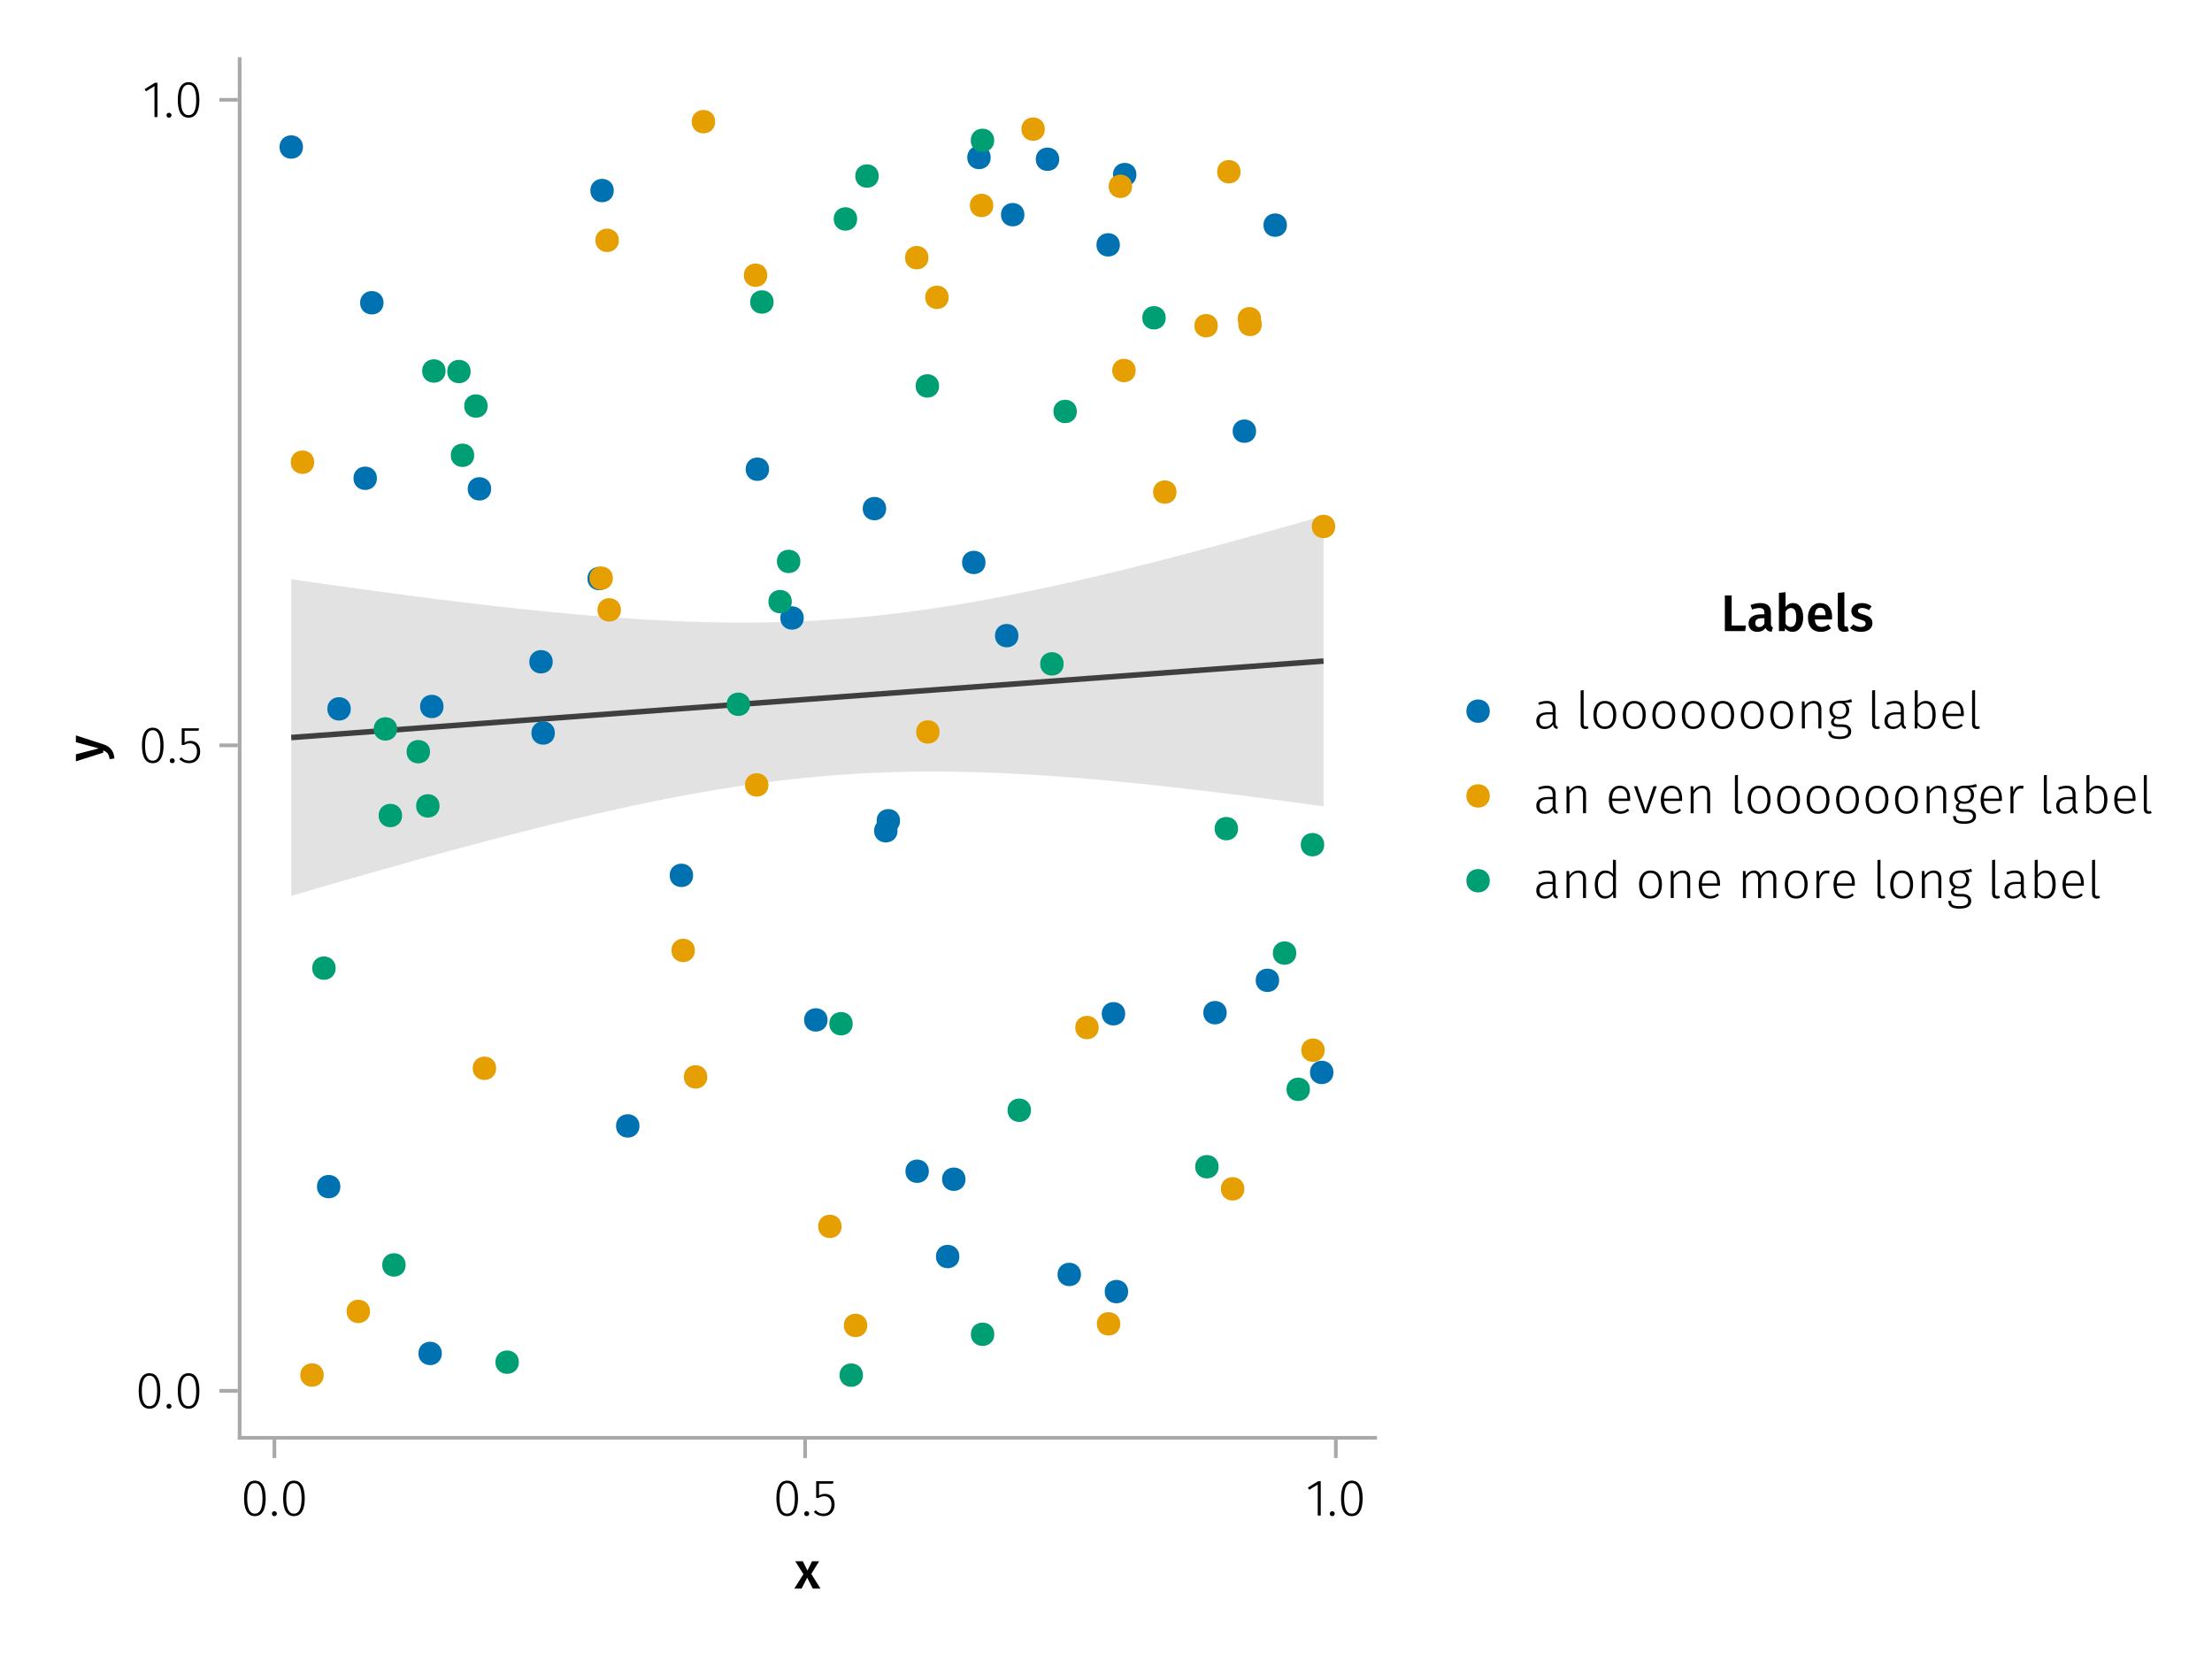 <?xml version="1.0" encoding="UTF-8"?>
<svg xmlns="http://www.w3.org/2000/svg" xmlns:xlink="http://www.w3.org/1999/xlink" width="600" height="450" viewBox="0 0 600 450">
<defs>
<g>
<g id="glyph-0-0-397afb3b">
<path d="M 4.562 -3.969 L 7.047 0 L 4.969 0 L 3.438 -2.938 L 1.938 0 L -0.047 0 L 2.422 -3.906 L 0.203 -7.406 L 2.25 -7.406 L 3.516 -4.891 L 4.766 -7.406 L 6.703 -7.406 Z M 4.562 -3.969 "/>
</g>
<g id="glyph-1-0-397afb3b">
<path d="M 3.844 -9.469 C 4.812 -9.469 5.539 -9.055 6.031 -8.234 C 6.531 -7.422 6.781 -6.223 6.781 -4.641 C 6.781 -3.078 6.531 -1.883 6.031 -1.062 C 5.531 -0.25 4.801 0.156 3.844 0.156 C 2.883 0.156 2.156 -0.25 1.656 -1.062 C 1.164 -1.883 0.922 -3.082 0.922 -4.656 C 0.922 -6.238 1.164 -7.438 1.656 -8.25 C 2.156 -9.062 2.883 -9.469 3.844 -9.469 Z M 3.844 -8.797 C 2.457 -8.797 1.766 -7.414 1.766 -4.656 C 1.766 -1.895 2.457 -0.516 3.844 -0.516 C 4.531 -0.516 5.047 -0.848 5.391 -1.516 C 5.742 -2.191 5.922 -3.234 5.922 -4.641 C 5.922 -6.055 5.742 -7.102 5.391 -7.781 C 5.047 -8.457 4.531 -8.797 3.844 -8.797 Z M 3.844 -8.797 "/>
</g>
<g id="glyph-1-1-397afb3b">
<path d="M 1.438 -1.172 C 1.633 -1.172 1.797 -1.109 1.922 -0.984 C 2.047 -0.859 2.109 -0.703 2.109 -0.516 C 2.109 -0.316 2.047 -0.156 1.922 -0.031 C 1.797 0.094 1.633 0.156 1.438 0.156 C 1.25 0.156 1.086 0.094 0.953 -0.031 C 0.828 -0.164 0.766 -0.328 0.766 -0.516 C 0.766 -0.703 0.828 -0.859 0.953 -0.984 C 1.086 -1.109 1.25 -1.172 1.438 -1.172 Z M 1.438 -1.172 "/>
</g>
<g id="glyph-1-2-397afb3b">
<path d="M 4.094 -9.312 L 4.094 0 L 3.281 0 L 3.281 -8.406 L 0.984 -6.984 L 0.609 -7.594 L 3.391 -9.312 Z M 4.094 -9.312 "/>
</g>
<g id="glyph-1-3-397afb3b">
<path d="M 2.703 0.156 C 2.297 0.156 1.977 0.039 1.75 -0.188 C 1.52 -0.426 1.406 -0.773 1.406 -1.234 L 1.406 -10.297 L 2.219 -10.406 L 2.219 -1.266 C 2.219 -0.785 2.414 -0.547 2.812 -0.547 C 3.008 -0.547 3.176 -0.578 3.312 -0.641 L 3.547 -0.047 C 3.285 0.086 3.004 0.156 2.703 0.156 Z M 2.703 0.156 "/>
</g>
<g id="glyph-1-4-397afb3b">
<path d="M 4 -7.469 C 4.969 -7.469 5.723 -7.133 6.266 -6.469 C 6.816 -5.801 7.094 -4.875 7.094 -3.688 C 7.094 -2.5 6.816 -1.562 6.266 -0.875 C 5.711 -0.188 4.953 0.156 3.984 0.156 C 3.016 0.156 2.254 -0.18 1.703 -0.859 C 1.16 -1.535 0.891 -2.469 0.891 -3.656 C 0.891 -4.426 1.016 -5.098 1.266 -5.672 C 1.523 -6.254 1.883 -6.695 2.344 -7 C 2.812 -7.312 3.363 -7.469 4 -7.469 Z M 4 -6.797 C 3.289 -6.797 2.738 -6.523 2.344 -5.984 C 1.957 -5.453 1.766 -4.676 1.766 -3.656 C 1.766 -2.633 1.957 -1.859 2.344 -1.328 C 2.727 -0.797 3.273 -0.531 3.984 -0.531 C 4.691 -0.531 5.242 -0.797 5.641 -1.328 C 6.047 -1.859 6.25 -2.645 6.25 -3.688 C 6.25 -4.695 6.051 -5.469 5.656 -6 C 5.27 -6.531 4.719 -6.797 4 -6.797 Z M 4 -6.797 "/>
</g>
<g id="glyph-1-5-397afb3b">
<path d="M 4.719 -7.469 C 5.383 -7.469 5.891 -7.27 6.234 -6.875 C 6.586 -6.488 6.766 -5.941 6.766 -5.234 L 6.766 0 L 5.953 0 L 5.953 -5.125 C 5.953 -5.707 5.832 -6.133 5.594 -6.406 C 5.363 -6.676 5.02 -6.812 4.562 -6.812 C 4.094 -6.812 3.676 -6.68 3.312 -6.422 C 2.957 -6.172 2.617 -5.801 2.297 -5.312 L 2.297 0 L 1.484 0 L 1.484 -7.328 L 2.188 -7.328 L 2.266 -6.078 C 2.566 -6.516 2.922 -6.852 3.328 -7.094 C 3.742 -7.344 4.207 -7.469 4.719 -7.469 Z M 4.719 -7.469 "/>
</g>
<g id="glyph-1-6-397afb3b">
<path d="M 6.938 -7.172 C 6.488 -7.047 5.812 -6.973 4.906 -6.953 C 5.727 -6.566 6.141 -5.906 6.141 -4.969 C 6.141 -4.25 5.898 -3.664 5.422 -3.219 C 4.953 -2.781 4.312 -2.562 3.5 -2.562 C 3.133 -2.562 2.816 -2.609 2.547 -2.703 C 2.367 -2.598 2.227 -2.473 2.125 -2.328 C 2.031 -2.18 1.984 -2.023 1.984 -1.859 C 1.984 -1.359 2.375 -1.109 3.156 -1.109 L 4.344 -1.109 C 5.062 -1.109 5.629 -0.93 6.047 -0.578 C 6.473 -0.234 6.688 0.211 6.688 0.766 C 6.688 1.441 6.422 1.961 5.891 2.328 C 5.359 2.691 4.566 2.875 3.516 2.875 C 2.422 2.875 1.641 2.707 1.172 2.375 C 0.703 2.039 0.469 1.504 0.469 0.766 L 1.219 0.766 C 1.227 1.117 1.301 1.398 1.438 1.609 C 1.582 1.816 1.816 1.969 2.141 2.062 C 2.461 2.156 2.922 2.203 3.516 2.203 C 4.336 2.203 4.93 2.082 5.297 1.844 C 5.672 1.602 5.859 1.258 5.859 0.812 C 5.859 0.414 5.711 0.113 5.422 -0.094 C 5.141 -0.301 4.738 -0.406 4.219 -0.406 L 3.031 -0.406 C 2.445 -0.406 2 -0.523 1.688 -0.766 C 1.375 -1.016 1.219 -1.32 1.219 -1.688 C 1.219 -1.938 1.285 -2.164 1.422 -2.375 C 1.566 -2.594 1.766 -2.781 2.016 -2.938 C 1.598 -3.156 1.285 -3.43 1.078 -3.766 C 0.879 -4.098 0.781 -4.508 0.781 -5 C 0.781 -5.738 1.023 -6.332 1.516 -6.781 C 2.016 -7.238 2.664 -7.469 3.469 -7.469 C 4.352 -7.469 5 -7.504 5.406 -7.578 C 5.812 -7.648 6.234 -7.773 6.672 -7.953 Z M 3.469 -6.844 C 2.863 -6.844 2.406 -6.676 2.094 -6.344 C 1.781 -6.008 1.625 -5.562 1.625 -5 C 1.625 -4.414 1.789 -3.961 2.125 -3.641 C 2.457 -3.316 2.906 -3.156 3.469 -3.156 C 4.07 -3.156 4.531 -3.312 4.844 -3.625 C 5.156 -3.945 5.312 -4.398 5.312 -4.984 C 5.312 -5.566 5.156 -6.02 4.844 -6.344 C 4.531 -6.676 4.07 -6.844 3.469 -6.844 Z M 3.469 -6.844 "/>
</g>
<g id="glyph-1-7-397afb3b">
<path d="M 6.031 -1.625 C 6.031 -1.238 6.078 -0.961 6.172 -0.797 C 6.273 -0.629 6.438 -0.504 6.656 -0.422 L 6.469 0.156 C 6.133 0.094 5.875 -0.031 5.688 -0.219 C 5.508 -0.406 5.391 -0.691 5.328 -1.078 C 4.828 -0.254 4.066 0.156 3.047 0.156 C 2.348 0.156 1.797 -0.039 1.391 -0.438 C 0.984 -0.832 0.781 -1.363 0.781 -2.031 C 0.781 -2.781 1.047 -3.359 1.578 -3.766 C 2.117 -4.18 2.867 -4.391 3.828 -4.391 L 5.219 -4.391 L 5.219 -5.109 C 5.219 -5.691 5.086 -6.117 4.828 -6.391 C 4.566 -6.66 4.133 -6.797 3.531 -6.797 C 2.969 -6.797 2.305 -6.656 1.547 -6.375 L 1.328 -6.984 C 2.148 -7.305 2.922 -7.469 3.641 -7.469 C 5.234 -7.469 6.031 -6.695 6.031 -5.156 Z M 3.188 -0.5 C 4.07 -0.5 4.75 -0.93 5.219 -1.797 L 5.219 -3.812 L 3.953 -3.812 C 3.203 -3.812 2.629 -3.664 2.234 -3.375 C 1.848 -3.082 1.656 -2.648 1.656 -2.078 C 1.656 -1.566 1.789 -1.176 2.062 -0.906 C 2.332 -0.633 2.707 -0.5 3.188 -0.5 Z M 3.188 -0.5 "/>
</g>
<g id="glyph-1-8-397afb3b">
<path d="M 4.5 -7.469 C 5.344 -7.469 6 -7.141 6.469 -6.484 C 6.938 -5.836 7.172 -4.91 7.172 -3.703 C 7.172 -2.516 6.926 -1.57 6.438 -0.875 C 5.945 -0.188 5.258 0.156 4.375 0.156 C 3.938 0.156 3.535 0.055 3.172 -0.141 C 2.816 -0.336 2.52 -0.598 2.281 -0.922 L 2.203 0 L 1.484 0 L 1.484 -10.297 L 2.297 -10.406 L 2.297 -6.297 C 2.867 -7.078 3.602 -7.469 4.5 -7.469 Z M 4.234 -0.516 C 4.891 -0.516 5.395 -0.781 5.75 -1.312 C 6.113 -1.852 6.297 -2.648 6.297 -3.703 C 6.297 -5.766 5.641 -6.797 4.328 -6.797 C 3.891 -6.797 3.508 -6.688 3.188 -6.469 C 2.875 -6.25 2.578 -5.941 2.297 -5.547 L 2.297 -1.688 C 2.523 -1.32 2.801 -1.035 3.125 -0.828 C 3.457 -0.617 3.828 -0.516 4.234 -0.516 Z M 4.234 -0.516 "/>
</g>
<g id="glyph-1-9-397afb3b">
<path d="M 6.672 -3.938 C 6.672 -3.727 6.664 -3.531 6.656 -3.344 L 1.766 -3.344 C 1.805 -2.395 2.031 -1.688 2.438 -1.219 C 2.844 -0.758 3.379 -0.531 4.047 -0.531 C 4.43 -0.531 4.77 -0.586 5.062 -0.703 C 5.352 -0.816 5.672 -1.004 6.016 -1.266 L 6.391 -0.734 C 6.035 -0.441 5.664 -0.219 5.281 -0.062 C 4.895 0.082 4.469 0.156 4 0.156 C 3.031 0.156 2.27 -0.172 1.719 -0.828 C 1.164 -1.492 0.891 -2.414 0.891 -3.594 C 0.891 -4.375 1.008 -5.055 1.25 -5.641 C 1.488 -6.223 1.828 -6.672 2.266 -6.984 C 2.711 -7.305 3.234 -7.469 3.828 -7.469 C 4.754 -7.469 5.457 -7.156 5.938 -6.531 C 6.426 -5.906 6.672 -5.039 6.672 -3.938 Z M 5.875 -4.188 C 5.875 -5.008 5.703 -5.648 5.359 -6.109 C 5.023 -6.566 4.52 -6.797 3.844 -6.797 C 3.238 -6.797 2.75 -6.562 2.375 -6.094 C 2 -5.633 1.797 -4.926 1.766 -3.969 L 5.875 -3.969 Z M 5.875 -4.188 "/>
</g>
<g id="glyph-1-10-397afb3b">
</g>
<g id="glyph-1-11-397afb3b">
<path d="M 6.375 -7.328 L 3.844 0 L 2.828 0 L 0.203 -7.328 L 1.109 -7.328 L 3.328 -0.719 L 5.5 -7.328 Z M 6.375 -7.328 "/>
</g>
<g id="glyph-1-12-397afb3b">
<path d="M 8.625 -7.469 C 9.207 -7.469 9.672 -7.266 10.016 -6.859 C 10.359 -6.461 10.531 -5.922 10.531 -5.234 L 10.531 0 L 9.719 0 L 9.719 -5.125 C 9.719 -5.695 9.609 -6.117 9.391 -6.391 C 9.172 -6.672 8.863 -6.812 8.469 -6.812 C 8.062 -6.812 7.691 -6.68 7.359 -6.422 C 7.035 -6.16 6.719 -5.789 6.406 -5.312 L 6.406 0 L 5.594 0 L 5.594 -5.125 C 5.594 -5.695 5.484 -6.117 5.266 -6.391 C 5.047 -6.672 4.742 -6.812 4.359 -6.812 C 3.93 -6.812 3.555 -6.68 3.234 -6.422 C 2.91 -6.16 2.598 -5.789 2.297 -5.312 L 2.297 0 L 1.484 0 L 1.484 -7.328 L 2.188 -7.328 L 2.25 -6.078 C 2.531 -6.516 2.863 -6.852 3.25 -7.094 C 3.633 -7.344 4.055 -7.469 4.516 -7.469 C 4.973 -7.469 5.359 -7.336 5.672 -7.078 C 5.992 -6.828 6.211 -6.473 6.328 -6.016 C 6.617 -6.473 6.957 -6.828 7.344 -7.078 C 7.727 -7.336 8.156 -7.469 8.625 -7.469 Z M 8.625 -7.469 "/>
</g>
<g id="glyph-1-13-397afb3b">
<path d="M 4.328 -7.469 C 4.617 -7.469 4.859 -7.441 5.047 -7.391 L 4.906 -6.625 C 4.695 -6.676 4.477 -6.703 4.25 -6.703 C 3.758 -6.703 3.363 -6.52 3.062 -6.156 C 2.758 -5.801 2.504 -5.242 2.297 -4.484 L 2.297 0 L 1.484 0 L 1.484 -7.328 L 2.188 -7.328 L 2.25 -5.688 C 2.445 -6.289 2.711 -6.738 3.047 -7.031 C 3.391 -7.32 3.816 -7.469 4.328 -7.469 Z M 4.328 -7.469 "/>
</g>
<g id="glyph-2-0-397afb3b">
<path d="M 3.844 -9.469 C 4.812 -9.469 5.539 -9.055 6.031 -8.234 C 6.531 -7.422 6.781 -6.223 6.781 -4.641 C 6.781 -3.078 6.531 -1.883 6.031 -1.062 C 5.531 -0.25 4.801 0.156 3.844 0.156 C 2.883 0.156 2.156 -0.25 1.656 -1.062 C 1.164 -1.883 0.922 -3.082 0.922 -4.656 C 0.922 -6.238 1.164 -7.438 1.656 -8.25 C 2.156 -9.062 2.883 -9.469 3.844 -9.469 Z M 3.844 -8.797 C 2.457 -8.797 1.766 -7.414 1.766 -4.656 C 1.766 -1.895 2.457 -0.516 3.844 -0.516 C 4.531 -0.516 5.047 -0.848 5.391 -1.516 C 5.742 -2.191 5.922 -3.234 5.922 -4.641 C 5.922 -6.055 5.742 -7.102 5.391 -7.781 C 5.047 -8.457 4.531 -8.797 3.844 -8.797 Z M 3.844 -8.797 "/>
</g>
<g id="glyph-3-0-397afb3b">
<path d="M 5.672 -8.641 L 1.891 -8.641 L 1.891 -5.453 C 2.398 -5.742 2.93 -5.891 3.484 -5.891 C 4.285 -5.891 4.922 -5.629 5.391 -5.109 C 5.867 -4.598 6.109 -3.895 6.109 -3 C 6.109 -2.395 5.984 -1.848 5.734 -1.359 C 5.484 -0.879 5.129 -0.504 4.672 -0.234 C 4.223 0.023 3.703 0.156 3.109 0.156 C 2.066 0.156 1.188 -0.219 0.469 -0.969 L 0.984 -1.453 C 1.273 -1.141 1.586 -0.906 1.922 -0.75 C 2.266 -0.602 2.66 -0.531 3.109 -0.531 C 3.773 -0.531 4.297 -0.75 4.672 -1.188 C 5.055 -1.633 5.25 -2.242 5.25 -3.016 C 5.25 -3.754 5.07 -4.305 4.719 -4.672 C 4.375 -5.047 3.898 -5.234 3.297 -5.234 C 3.004 -5.234 2.742 -5.195 2.516 -5.125 C 2.285 -5.062 2.031 -4.945 1.75 -4.781 L 1.109 -4.781 L 1.109 -9.312 L 5.797 -9.312 Z M 5.672 -8.641 "/>
</g>
<g id="glyph-4-0-397afb3b">
<path d="M 1.438 -1.172 C 1.633 -1.172 1.797 -1.109 1.922 -0.984 C 2.047 -0.859 2.109 -0.703 2.109 -0.516 C 2.109 -0.316 2.047 -0.156 1.922 -0.031 C 1.797 0.094 1.633 0.156 1.438 0.156 C 1.25 0.156 1.086 0.094 0.953 -0.031 C 0.828 -0.164 0.766 -0.328 0.766 -0.516 C 0.766 -0.703 0.828 -0.859 0.953 -0.984 C 1.086 -1.109 1.25 -1.172 1.438 -1.172 Z M 1.438 -1.172 "/>
</g>
<g id="glyph-4-1-397afb3b">
<path d="M 3.844 -9.469 C 4.812 -9.469 5.539 -9.055 6.031 -8.234 C 6.531 -7.422 6.781 -6.223 6.781 -4.641 C 6.781 -3.078 6.531 -1.883 6.031 -1.062 C 5.531 -0.25 4.801 0.156 3.844 0.156 C 2.883 0.156 2.156 -0.25 1.656 -1.062 C 1.164 -1.883 0.922 -3.082 0.922 -4.656 C 0.922 -6.238 1.164 -7.438 1.656 -8.25 C 2.156 -9.062 2.883 -9.469 3.844 -9.469 Z M 3.844 -8.797 C 2.457 -8.797 1.766 -7.414 1.766 -4.656 C 1.766 -1.895 2.457 -0.516 3.844 -0.516 C 4.531 -0.516 5.047 -0.848 5.391 -1.516 C 5.742 -2.191 5.922 -3.234 5.922 -4.641 C 5.922 -6.055 5.742 -7.102 5.391 -7.781 C 5.047 -8.457 4.531 -8.797 3.844 -8.797 Z M 3.844 -8.797 "/>
</g>
<g id="glyph-4-2-397afb3b">
<path d="M 4 -7.469 C 4.969 -7.469 5.723 -7.133 6.266 -6.469 C 6.816 -5.801 7.094 -4.875 7.094 -3.688 C 7.094 -2.5 6.816 -1.562 6.266 -0.875 C 5.711 -0.188 4.953 0.156 3.984 0.156 C 3.016 0.156 2.254 -0.18 1.703 -0.859 C 1.16 -1.535 0.891 -2.469 0.891 -3.656 C 0.891 -4.426 1.016 -5.098 1.266 -5.672 C 1.523 -6.254 1.883 -6.695 2.344 -7 C 2.812 -7.312 3.363 -7.469 4 -7.469 Z M 4 -6.797 C 3.289 -6.797 2.738 -6.523 2.344 -5.984 C 1.957 -5.453 1.766 -4.676 1.766 -3.656 C 1.766 -2.633 1.957 -1.859 2.344 -1.328 C 2.727 -0.797 3.273 -0.531 3.984 -0.531 C 4.691 -0.531 5.242 -0.797 5.641 -1.328 C 6.047 -1.859 6.25 -2.645 6.25 -3.688 C 6.25 -4.695 6.051 -5.469 5.656 -6 C 5.27 -6.531 4.719 -6.797 4 -6.797 Z M 4 -6.797 "/>
</g>
<g id="glyph-4-3-397afb3b">
</g>
<g id="glyph-4-4-397afb3b">
<path d="M 4.719 -7.469 C 5.383 -7.469 5.891 -7.27 6.234 -6.875 C 6.586 -6.488 6.766 -5.941 6.766 -5.234 L 6.766 0 L 5.953 0 L 5.953 -5.125 C 5.953 -5.707 5.832 -6.133 5.594 -6.406 C 5.363 -6.676 5.02 -6.812 4.562 -6.812 C 4.094 -6.812 3.676 -6.68 3.312 -6.422 C 2.957 -6.172 2.617 -5.801 2.297 -5.312 L 2.297 0 L 1.484 0 L 1.484 -7.328 L 2.188 -7.328 L 2.266 -6.078 C 2.566 -6.516 2.922 -6.852 3.328 -7.094 C 3.742 -7.344 4.207 -7.469 4.719 -7.469 Z M 4.719 -7.469 "/>
</g>
<g id="glyph-4-5-397afb3b">
<path d="M 2.703 0.156 C 2.297 0.156 1.977 0.039 1.75 -0.188 C 1.52 -0.426 1.406 -0.773 1.406 -1.234 L 1.406 -10.297 L 2.219 -10.406 L 2.219 -1.266 C 2.219 -0.785 2.414 -0.547 2.812 -0.547 C 3.008 -0.547 3.176 -0.578 3.312 -0.641 L 3.547 -0.047 C 3.285 0.086 3.004 0.156 2.703 0.156 Z M 2.703 0.156 "/>
</g>
<g id="glyph-4-6-397afb3b">
<path d="M 6.703 -10.297 L 6.703 0 L 6 0 L 5.906 -1.125 C 5.406 -0.27 4.672 0.156 3.703 0.156 C 2.859 0.156 2.191 -0.18 1.703 -0.859 C 1.211 -1.535 0.969 -2.457 0.969 -3.625 C 0.969 -4.383 1.082 -5.051 1.312 -5.625 C 1.539 -6.207 1.867 -6.66 2.297 -6.984 C 2.734 -7.305 3.25 -7.469 3.844 -7.469 C 4.664 -7.469 5.348 -7.141 5.891 -6.484 L 5.891 -10.406 Z M 3.844 -0.516 C 4.301 -0.516 4.691 -0.625 5.016 -0.844 C 5.336 -1.07 5.629 -1.414 5.891 -1.875 L 5.891 -5.703 C 5.367 -6.43 4.727 -6.797 3.969 -6.797 C 3.312 -6.797 2.785 -6.52 2.391 -5.969 C 2.004 -5.426 1.816 -4.648 1.828 -3.641 C 1.828 -2.629 2.004 -1.852 2.359 -1.312 C 2.711 -0.781 3.207 -0.516 3.844 -0.516 Z M 3.844 -0.516 "/>
</g>
<g id="glyph-5-0-397afb3b">
<path d="M 0.031 -4.656 C 0.945 -4.363 1.656 -3.91 2.156 -3.297 C 2.664 -2.691 2.961 -1.863 3.047 -0.812 L 1.75 -0.625 C 1.676 -1.113 1.57 -1.504 1.438 -1.797 C 1.301 -2.086 1.117 -2.32 0.891 -2.5 C 0.672 -2.676 0.375 -2.844 0 -3 L 0 -2.375 L -7.406 -0.031 L -7.406 -1.938 L -1.188 -3.547 L -7.406 -5.219 L -7.406 -7.062 Z M 0.031 -4.656 "/>
</g>
<g id="glyph-6-0-397afb3b">
<path d="M 1.438 -1.172 C 1.633 -1.172 1.797 -1.109 1.922 -0.984 C 2.047 -0.859 2.109 -0.703 2.109 -0.516 C 2.109 -0.316 2.047 -0.156 1.922 -0.031 C 1.797 0.094 1.633 0.156 1.438 0.156 C 1.25 0.156 1.086 0.094 0.953 -0.031 C 0.828 -0.164 0.766 -0.328 0.766 -0.516 C 0.766 -0.703 0.828 -0.859 0.953 -0.984 C 1.086 -1.109 1.25 -1.172 1.438 -1.172 Z M 1.438 -1.172 "/>
</g>
<g id="glyph-7-0-397afb3b">
<path d="M 3.844 -9.469 C 4.812 -9.469 5.539 -9.055 6.031 -8.234 C 6.531 -7.422 6.781 -6.223 6.781 -4.641 C 6.781 -3.078 6.531 -1.883 6.031 -1.062 C 5.531 -0.25 4.801 0.156 3.844 0.156 C 2.883 0.156 2.156 -0.25 1.656 -1.062 C 1.164 -1.883 0.922 -3.082 0.922 -4.656 C 0.922 -6.238 1.164 -7.438 1.656 -8.25 C 2.156 -9.062 2.883 -9.469 3.844 -9.469 Z M 3.844 -8.797 C 2.457 -8.797 1.766 -7.414 1.766 -4.656 C 1.766 -1.895 2.457 -0.516 3.844 -0.516 C 4.531 -0.516 5.047 -0.848 5.391 -1.516 C 5.742 -2.191 5.922 -3.234 5.922 -4.641 C 5.922 -6.055 5.742 -7.102 5.391 -7.781 C 5.047 -8.457 4.531 -8.797 3.844 -8.797 Z M 3.844 -8.797 "/>
</g>
<g id="glyph-7-1-397afb3b">
<path d="M 5.672 -8.641 L 1.891 -8.641 L 1.891 -5.453 C 2.398 -5.742 2.93 -5.891 3.484 -5.891 C 4.285 -5.891 4.922 -5.629 5.391 -5.109 C 5.867 -4.598 6.109 -3.895 6.109 -3 C 6.109 -2.395 5.984 -1.848 5.734 -1.359 C 5.484 -0.879 5.129 -0.504 4.672 -0.234 C 4.223 0.023 3.703 0.156 3.109 0.156 C 2.066 0.156 1.188 -0.219 0.469 -0.969 L 0.984 -1.453 C 1.273 -1.141 1.586 -0.906 1.922 -0.75 C 2.266 -0.602 2.66 -0.531 3.109 -0.531 C 3.773 -0.531 4.297 -0.75 4.672 -1.188 C 5.055 -1.633 5.25 -2.242 5.25 -3.016 C 5.25 -3.754 5.07 -4.305 4.719 -4.672 C 4.375 -5.047 3.898 -5.234 3.297 -5.234 C 3.004 -5.234 2.742 -5.195 2.516 -5.125 C 2.285 -5.062 2.031 -4.945 1.75 -4.781 L 1.109 -4.781 L 1.109 -9.312 L 5.797 -9.312 Z M 5.672 -8.641 "/>
</g>
<g id="glyph-8-0-397afb3b">
<path d="M 4.094 -9.312 L 4.094 0 L 3.281 0 L 3.281 -8.406 L 0.984 -6.984 L 0.609 -7.594 L 3.391 -9.312 Z M 4.094 -9.312 "/>
</g>
<g id="glyph-8-1-397afb3b">
<path d="M 1.438 -1.172 C 1.633 -1.172 1.797 -1.109 1.922 -0.984 C 2.047 -0.859 2.109 -0.703 2.109 -0.516 C 2.109 -0.316 2.047 -0.156 1.922 -0.031 C 1.797 0.094 1.633 0.156 1.438 0.156 C 1.25 0.156 1.086 0.094 0.953 -0.031 C 0.828 -0.164 0.766 -0.328 0.766 -0.516 C 0.766 -0.703 0.828 -0.859 0.953 -0.984 C 1.086 -1.109 1.25 -1.172 1.438 -1.172 Z M 1.438 -1.172 "/>
</g>
<g id="glyph-9-0-397afb3b">
<path d="M 3.844 -9.469 C 4.812 -9.469 5.539 -9.055 6.031 -8.234 C 6.531 -7.422 6.781 -6.223 6.781 -4.641 C 6.781 -3.078 6.531 -1.883 6.031 -1.062 C 5.531 -0.25 4.801 0.156 3.844 0.156 C 2.883 0.156 2.156 -0.25 1.656 -1.062 C 1.164 -1.883 0.922 -3.082 0.922 -4.656 C 0.922 -6.238 1.164 -7.438 1.656 -8.25 C 2.156 -9.062 2.883 -9.469 3.844 -9.469 Z M 3.844 -8.797 C 2.457 -8.797 1.766 -7.414 1.766 -4.656 C 1.766 -1.895 2.457 -0.516 3.844 -0.516 C 4.531 -0.516 5.047 -0.848 5.391 -1.516 C 5.742 -2.191 5.922 -3.234 5.922 -4.641 C 5.922 -6.055 5.742 -7.102 5.391 -7.781 C 5.047 -8.457 4.531 -8.797 3.844 -8.797 Z M 3.844 -8.797 "/>
</g>
<g id="glyph-10-0-397afb3b">
<path d="M 2.984 -9.672 L 2.984 -1.516 L 6.859 -1.516 L 6.656 0 L 1.141 0 L 1.141 -9.672 Z M 2.984 -9.672 "/>
</g>
<g id="glyph-10-1-397afb3b">
<path d="M 7.156 -3.875 C 7.156 -3.781 7.141 -3.539 7.109 -3.156 L 2.469 -3.156 C 2.52 -2.438 2.703 -1.922 3.016 -1.609 C 3.336 -1.297 3.758 -1.141 4.281 -1.141 C 4.613 -1.141 4.922 -1.191 5.203 -1.297 C 5.492 -1.41 5.801 -1.582 6.125 -1.812 L 6.875 -0.781 C 6.051 -0.125 5.133 0.203 4.125 0.203 C 3 0.203 2.129 -0.141 1.516 -0.828 C 0.91 -1.516 0.609 -2.457 0.609 -3.656 C 0.609 -4.406 0.738 -5.082 1 -5.688 C 1.258 -6.289 1.633 -6.758 2.125 -7.094 C 2.625 -7.438 3.211 -7.609 3.891 -7.609 C 4.93 -7.609 5.734 -7.281 6.297 -6.625 C 6.867 -5.969 7.156 -5.051 7.156 -3.875 Z M 5.375 -4.391 C 5.375 -5.691 4.895 -6.344 3.938 -6.344 C 3.5 -6.344 3.156 -6.18 2.906 -5.859 C 2.656 -5.535 2.508 -5.02 2.469 -4.312 L 5.375 -4.312 Z M 5.375 -4.391 "/>
</g>
<g id="glyph-10-2-397afb3b">
<path d="M 2.828 0.203 C 2.254 0.203 1.805 0.039 1.484 -0.281 C 1.172 -0.613 1.016 -1.082 1.016 -1.688 L 1.016 -10.375 L 2.797 -10.562 L 2.797 -1.75 C 2.797 -1.406 2.938 -1.234 3.219 -1.234 C 3.363 -1.234 3.504 -1.254 3.641 -1.297 L 4.016 -0.047 C 3.641 0.117 3.242 0.203 2.828 0.203 Z M 2.828 0.203 "/>
</g>
<g id="glyph-11-0-397afb3b">
<path d="M 6.547 -1.953 C 6.547 -1.672 6.586 -1.461 6.672 -1.328 C 6.766 -1.191 6.91 -1.086 7.109 -1.016 L 6.734 0.188 C 6.316 0.145 5.973 0.039 5.703 -0.125 C 5.441 -0.289 5.238 -0.547 5.094 -0.891 C 4.844 -0.523 4.523 -0.25 4.141 -0.062 C 3.766 0.113 3.348 0.203 2.891 0.203 C 2.148 0.203 1.562 -0.004 1.125 -0.422 C 0.695 -0.836 0.484 -1.391 0.484 -2.078 C 0.484 -2.879 0.773 -3.488 1.359 -3.906 C 1.941 -4.332 2.773 -4.547 3.859 -4.547 L 4.781 -4.547 L 4.781 -4.969 C 4.781 -5.445 4.672 -5.781 4.453 -5.969 C 4.234 -6.164 3.883 -6.266 3.406 -6.266 C 2.863 -6.266 2.207 -6.129 1.438 -5.859 L 1.016 -7.078 C 1.941 -7.43 2.836 -7.609 3.703 -7.609 C 5.598 -7.609 6.547 -6.758 6.547 -5.062 Z M 3.359 -1.094 C 3.961 -1.094 4.438 -1.395 4.781 -2 L 4.781 -3.5 L 4.047 -3.5 C 2.891 -3.5 2.312 -3.07 2.312 -2.219 C 2.312 -1.863 2.398 -1.586 2.578 -1.391 C 2.754 -1.191 3.016 -1.094 3.359 -1.094 Z M 3.359 -1.094 "/>
</g>
<g id="glyph-11-1-397afb3b">
<path d="M 4.906 -7.609 C 5.77 -7.609 6.441 -7.266 6.922 -6.578 C 7.41 -5.898 7.656 -4.941 7.656 -3.703 C 7.656 -2.941 7.535 -2.266 7.297 -1.672 C 7.055 -1.078 6.719 -0.613 6.281 -0.281 C 5.844 0.039 5.328 0.203 4.734 0.203 C 4.328 0.203 3.957 0.117 3.625 -0.047 C 3.301 -0.211 3.016 -0.445 2.766 -0.75 L 2.656 0 L 1.078 0 L 1.078 -10.375 L 2.875 -10.562 L 2.875 -6.562 C 3.113 -6.895 3.406 -7.148 3.75 -7.328 C 4.102 -7.516 4.488 -7.609 4.906 -7.609 Z M 4.234 -1.141 C 4.723 -1.141 5.102 -1.344 5.375 -1.75 C 5.645 -2.164 5.781 -2.816 5.781 -3.703 C 5.781 -4.641 5.656 -5.301 5.406 -5.688 C 5.156 -6.07 4.801 -6.266 4.344 -6.266 C 3.77 -6.266 3.281 -5.93 2.875 -5.266 L 2.875 -1.984 C 3.031 -1.711 3.227 -1.504 3.469 -1.359 C 3.707 -1.211 3.961 -1.141 4.234 -1.141 Z M 4.234 -1.141 "/>
</g>
<g id="glyph-12-0-397afb3b">
<path d="M 3.422 -7.609 C 4.41 -7.609 5.285 -7.316 6.047 -6.734 L 5.344 -5.688 C 4.707 -6.082 4.086 -6.281 3.484 -6.281 C 3.129 -6.281 2.852 -6.211 2.656 -6.078 C 2.457 -5.941 2.359 -5.766 2.359 -5.547 C 2.359 -5.379 2.398 -5.238 2.484 -5.125 C 2.578 -5.008 2.734 -4.898 2.953 -4.797 C 3.172 -4.703 3.492 -4.598 3.922 -4.484 C 4.723 -4.266 5.316 -3.977 5.703 -3.625 C 6.086 -3.27 6.281 -2.773 6.281 -2.141 C 6.281 -1.398 5.984 -0.82 5.391 -0.406 C 4.797 0 4.051 0.203 3.156 0.203 C 2.551 0.203 2 0.113 1.5 -0.062 C 1 -0.25 0.566 -0.508 0.203 -0.844 L 1.109 -1.844 C 1.754 -1.363 2.426 -1.125 3.125 -1.125 C 3.52 -1.125 3.836 -1.203 4.078 -1.359 C 4.316 -1.516 4.438 -1.734 4.438 -2.016 C 4.438 -2.234 4.391 -2.406 4.297 -2.531 C 4.211 -2.656 4.055 -2.766 3.828 -2.859 C 3.598 -2.961 3.242 -3.082 2.766 -3.219 C 2.004 -3.426 1.445 -3.711 1.094 -4.078 C 0.738 -4.453 0.562 -4.91 0.562 -5.453 C 0.562 -5.867 0.68 -6.238 0.922 -6.562 C 1.16 -6.895 1.492 -7.148 1.922 -7.328 C 2.359 -7.516 2.859 -7.609 3.422 -7.609 Z M 3.422 -7.609 "/>
</g>
<g id="glyph-13-0-397afb3b">
<path d="M 6.031 -1.625 C 6.031 -1.238 6.078 -0.961 6.172 -0.797 C 6.273 -0.629 6.438 -0.504 6.656 -0.422 L 6.469 0.156 C 6.133 0.094 5.875 -0.031 5.688 -0.219 C 5.508 -0.406 5.391 -0.691 5.328 -1.078 C 4.828 -0.254 4.066 0.156 3.047 0.156 C 2.348 0.156 1.797 -0.039 1.391 -0.438 C 0.984 -0.832 0.781 -1.363 0.781 -2.031 C 0.781 -2.781 1.047 -3.359 1.578 -3.766 C 2.117 -4.18 2.867 -4.391 3.828 -4.391 L 5.219 -4.391 L 5.219 -5.109 C 5.219 -5.691 5.086 -6.117 4.828 -6.391 C 4.566 -6.66 4.133 -6.797 3.531 -6.797 C 2.969 -6.797 2.305 -6.656 1.547 -6.375 L 1.328 -6.984 C 2.148 -7.305 2.922 -7.469 3.641 -7.469 C 5.234 -7.469 6.031 -6.695 6.031 -5.156 Z M 3.188 -0.5 C 4.07 -0.5 4.75 -0.93 5.219 -1.797 L 5.219 -3.812 L 3.953 -3.812 C 3.203 -3.812 2.629 -3.664 2.234 -3.375 C 1.848 -3.082 1.656 -2.648 1.656 -2.078 C 1.656 -1.566 1.789 -1.176 2.062 -0.906 C 2.332 -0.633 2.707 -0.5 3.188 -0.5 Z M 3.188 -0.5 "/>
</g>
<g id="glyph-13-1-397afb3b">
</g>
<g id="glyph-13-2-397afb3b">
<path d="M 4 -7.469 C 4.969 -7.469 5.723 -7.133 6.266 -6.469 C 6.816 -5.801 7.094 -4.875 7.094 -3.688 C 7.094 -2.5 6.816 -1.562 6.266 -0.875 C 5.711 -0.188 4.953 0.156 3.984 0.156 C 3.016 0.156 2.254 -0.18 1.703 -0.859 C 1.16 -1.535 0.891 -2.469 0.891 -3.656 C 0.891 -4.426 1.016 -5.098 1.266 -5.672 C 1.523 -6.254 1.883 -6.695 2.344 -7 C 2.812 -7.312 3.363 -7.469 4 -7.469 Z M 4 -6.797 C 3.289 -6.797 2.738 -6.523 2.344 -5.984 C 1.957 -5.453 1.766 -4.676 1.766 -3.656 C 1.766 -2.633 1.957 -1.859 2.344 -1.328 C 2.727 -0.797 3.273 -0.531 3.984 -0.531 C 4.691 -0.531 5.242 -0.797 5.641 -1.328 C 6.047 -1.859 6.25 -2.645 6.25 -3.688 C 6.25 -4.695 6.051 -5.469 5.656 -6 C 5.27 -6.531 4.719 -6.797 4 -6.797 Z M 4 -6.797 "/>
</g>
<g id="glyph-13-3-397afb3b">
<path d="M 2.703 0.156 C 2.297 0.156 1.977 0.039 1.75 -0.188 C 1.52 -0.426 1.406 -0.773 1.406 -1.234 L 1.406 -10.297 L 2.219 -10.406 L 2.219 -1.266 C 2.219 -0.785 2.414 -0.547 2.812 -0.547 C 3.008 -0.547 3.176 -0.578 3.312 -0.641 L 3.547 -0.047 C 3.285 0.086 3.004 0.156 2.703 0.156 Z M 2.703 0.156 "/>
</g>
<g id="glyph-13-4-397afb3b">
<path d="M 4.719 -7.469 C 5.383 -7.469 5.891 -7.27 6.234 -6.875 C 6.586 -6.488 6.766 -5.941 6.766 -5.234 L 6.766 0 L 5.953 0 L 5.953 -5.125 C 5.953 -5.707 5.832 -6.133 5.594 -6.406 C 5.363 -6.676 5.02 -6.812 4.562 -6.812 C 4.094 -6.812 3.676 -6.68 3.312 -6.422 C 2.957 -6.172 2.617 -5.801 2.297 -5.312 L 2.297 0 L 1.484 0 L 1.484 -7.328 L 2.188 -7.328 L 2.266 -6.078 C 2.566 -6.516 2.922 -6.852 3.328 -7.094 C 3.742 -7.344 4.207 -7.469 4.719 -7.469 Z M 4.719 -7.469 "/>
</g>
<g id="glyph-13-5-397afb3b">
<path d="M 6.672 -3.938 C 6.672 -3.727 6.664 -3.531 6.656 -3.344 L 1.766 -3.344 C 1.805 -2.395 2.031 -1.688 2.438 -1.219 C 2.844 -0.758 3.379 -0.531 4.047 -0.531 C 4.43 -0.531 4.77 -0.586 5.062 -0.703 C 5.352 -0.816 5.672 -1.004 6.016 -1.266 L 6.391 -0.734 C 6.035 -0.441 5.664 -0.219 5.281 -0.062 C 4.895 0.082 4.469 0.156 4 0.156 C 3.031 0.156 2.27 -0.172 1.719 -0.828 C 1.164 -1.492 0.891 -2.414 0.891 -3.594 C 0.891 -4.375 1.008 -5.055 1.25 -5.641 C 1.488 -6.223 1.828 -6.672 2.266 -6.984 C 2.711 -7.305 3.234 -7.469 3.828 -7.469 C 4.754 -7.469 5.457 -7.156 5.938 -6.531 C 6.426 -5.906 6.672 -5.039 6.672 -3.938 Z M 5.875 -4.188 C 5.875 -5.008 5.703 -5.648 5.359 -6.109 C 5.023 -6.566 4.52 -6.797 3.844 -6.797 C 3.238 -6.797 2.75 -6.562 2.375 -6.094 C 2 -5.633 1.797 -4.926 1.766 -3.969 L 5.875 -3.969 Z M 5.875 -4.188 "/>
</g>
<g id="glyph-14-0-397afb3b">
<path d="M 6.938 -7.172 C 6.488 -7.047 5.812 -6.973 4.906 -6.953 C 5.727 -6.566 6.141 -5.906 6.141 -4.969 C 6.141 -4.25 5.898 -3.664 5.422 -3.219 C 4.953 -2.781 4.312 -2.562 3.5 -2.562 C 3.133 -2.562 2.816 -2.609 2.547 -2.703 C 2.367 -2.598 2.227 -2.473 2.125 -2.328 C 2.031 -2.18 1.984 -2.023 1.984 -1.859 C 1.984 -1.359 2.375 -1.109 3.156 -1.109 L 4.344 -1.109 C 5.062 -1.109 5.629 -0.93 6.047 -0.578 C 6.473 -0.234 6.688 0.211 6.688 0.766 C 6.688 1.441 6.422 1.961 5.891 2.328 C 5.359 2.691 4.566 2.875 3.516 2.875 C 2.422 2.875 1.641 2.707 1.172 2.375 C 0.703 2.039 0.469 1.504 0.469 0.766 L 1.219 0.766 C 1.227 1.117 1.301 1.398 1.438 1.609 C 1.582 1.816 1.816 1.969 2.141 2.062 C 2.461 2.156 2.922 2.203 3.516 2.203 C 4.336 2.203 4.93 2.082 5.297 1.844 C 5.672 1.602 5.859 1.258 5.859 0.812 C 5.859 0.414 5.711 0.113 5.422 -0.094 C 5.141 -0.301 4.738 -0.406 4.219 -0.406 L 3.031 -0.406 C 2.445 -0.406 2 -0.523 1.688 -0.766 C 1.375 -1.016 1.219 -1.32 1.219 -1.688 C 1.219 -1.938 1.285 -2.164 1.422 -2.375 C 1.566 -2.594 1.766 -2.781 2.016 -2.938 C 1.598 -3.156 1.285 -3.43 1.078 -3.766 C 0.879 -4.098 0.781 -4.508 0.781 -5 C 0.781 -5.738 1.023 -6.332 1.516 -6.781 C 2.016 -7.238 2.664 -7.469 3.469 -7.469 C 4.352 -7.469 5 -7.504 5.406 -7.578 C 5.812 -7.648 6.234 -7.773 6.672 -7.953 Z M 3.469 -6.844 C 2.863 -6.844 2.406 -6.676 2.094 -6.344 C 1.781 -6.008 1.625 -5.562 1.625 -5 C 1.625 -4.414 1.789 -3.961 2.125 -3.641 C 2.457 -3.316 2.906 -3.156 3.469 -3.156 C 4.07 -3.156 4.531 -3.312 4.844 -3.625 C 5.156 -3.945 5.312 -4.398 5.312 -4.984 C 5.312 -5.566 5.156 -6.02 4.844 -6.344 C 4.531 -6.676 4.07 -6.844 3.469 -6.844 Z M 3.469 -6.844 "/>
</g>
<g id="glyph-14-1-397afb3b">
<path d="M 4.328 -7.469 C 4.617 -7.469 4.859 -7.441 5.047 -7.391 L 4.906 -6.625 C 4.695 -6.676 4.477 -6.703 4.25 -6.703 C 3.758 -6.703 3.363 -6.52 3.062 -6.156 C 2.758 -5.801 2.504 -5.242 2.297 -4.484 L 2.297 0 L 1.484 0 L 1.484 -7.328 L 2.188 -7.328 L 2.25 -5.688 C 2.445 -6.289 2.711 -6.738 3.047 -7.031 C 3.391 -7.32 3.816 -7.469 4.328 -7.469 Z M 4.328 -7.469 "/>
</g>
<g id="glyph-14-2-397afb3b">
<path d="M 6.672 -3.938 C 6.672 -3.727 6.664 -3.531 6.656 -3.344 L 1.766 -3.344 C 1.805 -2.395 2.031 -1.688 2.438 -1.219 C 2.844 -0.758 3.379 -0.531 4.047 -0.531 C 4.43 -0.531 4.77 -0.586 5.062 -0.703 C 5.352 -0.816 5.672 -1.004 6.016 -1.266 L 6.391 -0.734 C 6.035 -0.441 5.664 -0.219 5.281 -0.062 C 4.895 0.082 4.469 0.156 4 0.156 C 3.031 0.156 2.27 -0.172 1.719 -0.828 C 1.164 -1.492 0.891 -2.414 0.891 -3.594 C 0.891 -4.375 1.008 -5.055 1.25 -5.641 C 1.488 -6.223 1.828 -6.672 2.266 -6.984 C 2.711 -7.305 3.234 -7.469 3.828 -7.469 C 4.754 -7.469 5.457 -7.156 5.938 -6.531 C 6.426 -5.906 6.672 -5.039 6.672 -3.938 Z M 5.875 -4.188 C 5.875 -5.008 5.703 -5.648 5.359 -6.109 C 5.023 -6.566 4.52 -6.797 3.844 -6.797 C 3.238 -6.797 2.75 -6.562 2.375 -6.094 C 2 -5.633 1.797 -4.926 1.766 -3.969 L 5.875 -3.969 Z M 5.875 -4.188 "/>
</g>
<g id="glyph-15-0-397afb3b">
<path d="M 6.672 -3.938 C 6.672 -3.727 6.664 -3.531 6.656 -3.344 L 1.766 -3.344 C 1.805 -2.395 2.031 -1.688 2.438 -1.219 C 2.844 -0.758 3.379 -0.531 4.047 -0.531 C 4.43 -0.531 4.77 -0.586 5.062 -0.703 C 5.352 -0.816 5.672 -1.004 6.016 -1.266 L 6.391 -0.734 C 6.035 -0.441 5.664 -0.219 5.281 -0.062 C 4.895 0.082 4.469 0.156 4 0.156 C 3.031 0.156 2.27 -0.172 1.719 -0.828 C 1.164 -1.492 0.891 -2.414 0.891 -3.594 C 0.891 -4.375 1.008 -5.055 1.25 -5.641 C 1.488 -6.223 1.828 -6.672 2.266 -6.984 C 2.711 -7.305 3.234 -7.469 3.828 -7.469 C 4.754 -7.469 5.457 -7.156 5.938 -6.531 C 6.426 -5.906 6.672 -5.039 6.672 -3.938 Z M 5.875 -4.188 C 5.875 -5.008 5.703 -5.648 5.359 -6.109 C 5.023 -6.566 4.52 -6.797 3.844 -6.797 C 3.238 -6.797 2.75 -6.562 2.375 -6.094 C 2 -5.633 1.797 -4.926 1.766 -3.969 L 5.875 -3.969 Z M 5.875 -4.188 "/>
</g>
<g id="glyph-15-1-397afb3b">
<path d="M 6.031 -1.625 C 6.031 -1.238 6.078 -0.961 6.172 -0.797 C 6.273 -0.629 6.438 -0.504 6.656 -0.422 L 6.469 0.156 C 6.133 0.094 5.875 -0.031 5.688 -0.219 C 5.508 -0.406 5.391 -0.691 5.328 -1.078 C 4.828 -0.254 4.066 0.156 3.047 0.156 C 2.348 0.156 1.797 -0.039 1.391 -0.438 C 0.984 -0.832 0.781 -1.363 0.781 -2.031 C 0.781 -2.781 1.047 -3.359 1.578 -3.766 C 2.117 -4.18 2.867 -4.391 3.828 -4.391 L 5.219 -4.391 L 5.219 -5.109 C 5.219 -5.691 5.086 -6.117 4.828 -6.391 C 4.566 -6.66 4.133 -6.797 3.531 -6.797 C 2.969 -6.797 2.305 -6.656 1.547 -6.375 L 1.328 -6.984 C 2.148 -7.305 2.922 -7.469 3.641 -7.469 C 5.234 -7.469 6.031 -6.695 6.031 -5.156 Z M 3.188 -0.5 C 4.07 -0.5 4.75 -0.93 5.219 -1.797 L 5.219 -3.812 L 3.953 -3.812 C 3.203 -3.812 2.629 -3.664 2.234 -3.375 C 1.848 -3.082 1.656 -2.648 1.656 -2.078 C 1.656 -1.566 1.789 -1.176 2.062 -0.906 C 2.332 -0.633 2.707 -0.5 3.188 -0.5 Z M 3.188 -0.5 "/>
</g>
</g>
</defs>
<rect x="-60" y="-45" width="720" height="540" fill="rgb(100%, 100%, 100%)" fill-opacity="1"/>
<path fill-rule="nonzero" fill="rgb(100%, 100%, 100%)" fill-opacity="1" d="M 65 390 L 373 390 L 373 16 L 65 16 Z M 65 390 "/>
<g fill="rgb(0%, 0%, 0%)" fill-opacity="1">
<use xlink:href="#glyph-0-0-397afb3b" x="215.5" y="430.89"/>
</g>
<g fill="rgb(0%, 0%, 0%)" fill-opacity="1">
<use xlink:href="#glyph-1-0-397afb3b" x="65.283" y="411.09"/>
</g>
<g fill="rgb(0%, 0%, 0%)" fill-opacity="1">
<use xlink:href="#glyph-1-1-397afb3b" x="72.983" y="411.09"/>
</g>
<g fill="rgb(0%, 0%, 0%)" fill-opacity="1">
<use xlink:href="#glyph-1-0-397afb3b" x="75.881" y="411.09"/>
</g>
<g fill="rgb(0%, 0%, 0%)" fill-opacity="1">
<use xlink:href="#glyph-2-0-397afb3b" x="209.678" y="411.09"/>
</g>
<g fill="rgb(0%, 0%, 0%)" fill-opacity="1">
<use xlink:href="#glyph-1-1-397afb3b" x="217.378" y="411.09"/>
</g>
<g fill="rgb(0%, 0%, 0%)" fill-opacity="1">
<use xlink:href="#glyph-3-0-397afb3b" x="220.276" y="411.09"/>
</g>
<g fill="rgb(0%, 0%, 0%)" fill-opacity="1">
<use xlink:href="#glyph-1-2-397afb3b" x="354.15" y="411.09"/>
</g>
<g fill="rgb(0%, 0%, 0%)" fill-opacity="1">
<use xlink:href="#glyph-4-0-397afb3b" x="359.932" y="411.09"/>
</g>
<g fill="rgb(0%, 0%, 0%)" fill-opacity="1">
<use xlink:href="#glyph-4-1-397afb3b" x="362.83" y="411.09"/>
</g>
<g fill="rgb(0%, 0%, 0%)" fill-opacity="1">
<use xlink:href="#glyph-5-0-397afb3b" x="27.992" y="206.542"/>
</g>
<g fill="rgb(0%, 0%, 0%)" fill-opacity="1">
<use xlink:href="#glyph-2-0-397afb3b" x="36.702" y="381.947"/>
</g>
<g fill="rgb(0%, 0%, 0%)" fill-opacity="1">
<use xlink:href="#glyph-6-0-397afb3b" x="44.402" y="381.947"/>
</g>
<g fill="rgb(0%, 0%, 0%)" fill-opacity="1">
<use xlink:href="#glyph-7-0-397afb3b" x="47.3" y="381.947"/>
</g>
<g fill="rgb(0%, 0%, 0%)" fill-opacity="1">
<use xlink:href="#glyph-2-0-397afb3b" x="37.584" y="206.856"/>
</g>
<g fill="rgb(0%, 0%, 0%)" fill-opacity="1">
<use xlink:href="#glyph-6-0-397afb3b" x="45.284" y="206.856"/>
</g>
<g fill="rgb(0%, 0%, 0%)" fill-opacity="1">
<use xlink:href="#glyph-7-1-397afb3b" x="48.182" y="206.856"/>
</g>
<g fill="rgb(0%, 0%, 0%)" fill-opacity="1">
<use xlink:href="#glyph-8-0-397afb3b" x="38.62" y="31.765"/>
</g>
<g fill="rgb(0%, 0%, 0%)" fill-opacity="1">
<use xlink:href="#glyph-8-1-397afb3b" x="44.402" y="31.765"/>
</g>
<g fill="rgb(0%, 0%, 0%)" fill-opacity="1">
<use xlink:href="#glyph-9-0-397afb3b" x="47.3" y="31.765"/>
</g>
<path fill="none" stroke-width="1.5" stroke-linecap="butt" stroke-linejoin="miter" stroke="rgb(25.098%, 25.098%, 25.098%)" stroke-opacity="1" stroke-miterlimit="2" d="M 79 200.055 L 80.406 199.953 L 81.812 199.848 L 83.223 199.742 L 84.629 199.641 L 87.441 199.43 L 88.848 199.328 L 90.258 199.223 L 91.664 199.117 L 93.07 199.016 L 95.883 198.805 L 97.293 198.703 L 101.512 198.387 L 102.918 198.285 L 104.328 198.18 L 105.734 198.074 L 107.141 197.973 L 109.953 197.762 L 111.363 197.66 L 114.176 197.449 L 115.582 197.348 L 116.988 197.242 L 118.398 197.137 L 119.805 197.035 L 122.617 196.824 L 124.023 196.723 L 125.434 196.617 L 126.84 196.512 L 128.246 196.41 L 131.059 196.199 L 132.469 196.098 L 136.688 195.781 L 138.094 195.68 L 139.504 195.574 L 140.91 195.469 L 142.316 195.367 L 145.129 195.156 L 146.539 195.055 L 149.352 194.844 L 150.758 194.742 L 152.164 194.637 L 153.574 194.531 L 154.98 194.43 L 157.793 194.219 L 159.199 194.117 L 160.609 194.012 L 162.016 193.906 L 163.422 193.805 L 166.234 193.594 L 167.645 193.488 L 169.051 193.387 L 171.863 193.176 L 173.27 193.074 L 174.68 192.969 L 176.086 192.863 L 177.492 192.762 L 180.305 192.551 L 181.715 192.449 L 184.527 192.238 L 185.934 192.137 L 187.34 192.031 L 188.75 191.926 L 190.156 191.824 L 192.969 191.613 L 194.375 191.512 L 195.785 191.406 L 198.598 191.195 L 200.004 191.094 L 201.41 190.988 L 202.82 190.883 L 204.227 190.781 L 207.039 190.57 L 208.445 190.469 L 209.855 190.363 L 211.262 190.258 L 212.668 190.156 L 214.074 190.051 L 215.484 189.945 L 216.891 189.844 L 219.703 189.633 L 221.109 189.531 L 222.516 189.426 L 223.926 189.32 L 225.332 189.219 L 228.145 189.008 L 229.555 188.902 L 230.961 188.801 L 233.773 188.59 L 235.18 188.488 L 236.59 188.383 L 237.996 188.277 L 239.402 188.176 L 242.215 187.965 L 243.625 187.863 L 246.438 187.652 L 247.844 187.551 L 249.25 187.445 L 250.66 187.34 L 252.066 187.238 L 254.879 187.027 L 256.285 186.926 L 257.695 186.82 L 259.102 186.715 L 260.508 186.613 L 263.32 186.402 L 264.73 186.297 L 266.137 186.195 L 268.949 185.984 L 270.355 185.883 L 271.766 185.777 L 273.172 185.672 L 274.578 185.57 L 277.391 185.359 L 278.801 185.258 L 281.613 185.047 L 283.02 184.945 L 284.426 184.84 L 285.836 184.734 L 287.242 184.633 L 290.055 184.422 L 291.461 184.32 L 292.871 184.215 L 295.684 184.004 L 297.09 183.902 L 298.496 183.797 L 299.906 183.691 L 301.312 183.59 L 304.125 183.379 L 305.531 183.277 L 306.941 183.172 L 308.348 183.066 L 309.754 182.965 L 312.566 182.754 L 313.977 182.652 L 316.789 182.441 L 318.195 182.34 L 319.602 182.234 L 321.012 182.129 L 322.418 182.027 L 326.637 181.711 L 328.047 181.609 L 330.859 181.398 L 332.266 181.297 L 333.672 181.191 L 335.082 181.086 L 336.488 180.984 L 339.301 180.773 L 340.707 180.672 L 342.117 180.566 L 343.523 180.461 L 344.93 180.359 L 347.742 180.148 L 349.152 180.047 L 351.965 179.836 L 353.371 179.734 L 354.777 179.629 L 356.188 179.523 L 357.594 179.418 L 359 179.316 "/>
<path fill-rule="nonzero" fill="rgb(25.098%, 25.098%, 25.098%)" fill-opacity="0.15" d="M 79 157.105 L 81.812 157.512 L 83.223 157.715 L 84.629 157.918 L 86.035 158.117 L 87.441 158.32 L 88.848 158.52 L 90.258 158.719 L 91.664 158.918 L 95.883 159.504 L 97.293 159.699 L 98.699 159.895 L 102.918 160.469 L 104.328 160.656 L 105.734 160.848 L 107.141 161.035 L 108.547 161.219 L 109.953 161.406 L 111.363 161.59 L 112.77 161.773 L 116.988 162.312 L 118.398 162.492 L 121.211 162.844 L 124.023 163.188 L 125.434 163.359 L 128.246 163.695 L 131.059 164.023 L 132.469 164.188 L 135.281 164.508 L 138.094 164.82 L 139.504 164.973 L 140.91 165.125 L 143.723 165.422 L 145.129 165.566 L 146.539 165.711 L 147.945 165.852 L 150.758 166.125 L 152.164 166.258 L 153.574 166.391 L 154.98 166.52 L 157.793 166.77 L 159.199 166.891 L 160.609 167.008 L 163.422 167.234 L 164.828 167.344 L 166.234 167.449 L 167.645 167.555 L 170.457 167.75 L 171.863 167.844 L 173.27 167.934 L 174.68 168.02 L 176.086 168.102 L 177.492 168.18 L 178.898 168.254 L 180.305 168.324 L 181.715 168.395 L 183.121 168.457 L 184.527 168.516 L 185.934 168.57 L 187.34 168.621 L 188.75 168.668 L 191.562 168.746 L 192.969 168.777 L 194.375 168.805 L 195.785 168.828 L 198.598 168.859 L 200.004 168.867 L 201.41 168.871 L 202.82 168.867 L 204.227 168.859 L 205.633 168.848 L 207.039 168.828 L 208.445 168.805 L 209.855 168.773 L 211.262 168.738 L 212.668 168.699 L 214.074 168.652 L 215.484 168.602 L 216.891 168.543 L 219.703 168.41 L 221.109 168.332 L 222.516 168.25 L 223.926 168.164 L 225.332 168.07 L 226.738 167.973 L 228.145 167.867 L 229.555 167.754 L 230.961 167.637 L 232.367 167.516 L 233.773 167.387 L 235.18 167.25 L 236.59 167.109 L 237.996 166.965 L 239.402 166.812 L 240.809 166.652 L 242.215 166.488 L 243.625 166.32 L 245.031 166.145 L 247.844 165.777 L 249.25 165.586 L 250.66 165.387 L 252.066 165.184 L 253.473 164.977 L 254.879 164.766 L 256.285 164.547 L 257.695 164.324 L 260.508 163.863 L 261.914 163.625 L 263.32 163.383 L 264.73 163.133 L 266.137 162.883 L 267.543 162.629 L 268.949 162.367 L 270.355 162.102 L 271.766 161.832 L 274.578 161.285 L 275.984 161.004 L 277.391 160.719 L 278.801 160.43 L 280.207 160.137 L 283.02 159.543 L 284.426 159.238 L 285.836 158.934 L 287.242 158.625 L 288.648 158.312 L 290.055 157.996 L 291.461 157.676 L 292.871 157.355 L 294.277 157.031 L 295.684 156.703 L 298.496 156.039 L 299.906 155.703 L 301.312 155.367 L 302.719 155.027 L 304.125 154.684 L 305.531 154.336 L 306.941 153.988 L 308.348 153.641 L 309.754 153.289 L 312.566 152.578 L 313.977 152.219 L 315.383 151.855 L 316.789 151.496 L 318.195 151.129 L 319.602 150.766 L 321.012 150.395 L 322.418 150.027 L 323.824 149.656 L 326.637 148.906 L 328.047 148.531 L 330.859 147.773 L 333.672 147.008 L 335.082 146.625 L 339.301 145.465 L 340.707 145.074 L 342.117 144.688 L 343.523 144.293 L 344.93 143.902 L 347.742 143.113 L 349.152 142.715 L 350.559 142.32 L 351.965 141.922 L 353.371 141.52 L 354.777 141.121 L 356.188 140.719 L 359 139.914 L 359 218.719 L 356.188 218.328 L 354.777 218.137 L 350.559 217.562 L 349.152 217.375 L 347.742 217.188 L 346.336 217 L 344.93 216.816 L 343.523 216.629 L 342.117 216.445 L 340.707 216.266 L 336.488 215.727 L 335.082 215.551 L 333.672 215.375 L 332.266 215.199 L 329.453 214.855 L 328.047 214.688 L 326.637 214.52 L 325.23 214.352 L 322.418 214.023 L 321.012 213.863 L 319.602 213.703 L 315.383 213.234 L 313.977 213.086 L 312.566 212.934 L 311.16 212.785 L 308.348 212.496 L 306.941 212.355 L 305.531 212.215 L 304.125 212.078 L 301.312 211.812 L 299.906 211.684 L 298.496 211.555 L 297.09 211.43 L 294.277 211.188 L 292.871 211.074 L 291.461 210.961 L 290.055 210.848 L 287.242 210.637 L 285.836 210.539 L 284.426 210.441 L 283.02 210.344 L 281.613 210.254 L 278.801 210.082 L 277.391 210.004 L 275.984 209.926 L 273.172 209.785 L 271.766 209.723 L 270.355 209.66 L 268.949 209.605 L 266.137 209.504 L 264.73 209.461 L 263.32 209.426 L 261.914 209.391 L 260.508 209.359 L 259.102 209.336 L 257.695 209.316 L 256.285 209.301 L 254.879 209.293 L 253.473 209.289 L 252.066 209.289 L 250.66 209.293 L 249.25 209.305 L 247.844 209.32 L 246.438 209.344 L 245.031 209.371 L 243.625 209.406 L 242.215 209.445 L 240.809 209.488 L 239.402 209.539 L 237.996 209.594 L 236.59 209.656 L 235.18 209.723 L 233.773 209.797 L 232.367 209.875 L 230.961 209.961 L 229.555 210.055 L 228.145 210.152 L 226.738 210.254 L 225.332 210.363 L 223.926 210.477 L 222.516 210.598 L 221.109 210.727 L 219.703 210.859 L 218.297 211 L 216.891 211.145 L 215.484 211.293 L 214.074 211.449 L 211.262 211.777 L 209.855 211.953 L 208.445 212.133 L 207.039 212.316 L 205.633 212.508 L 204.227 212.703 L 202.82 212.902 L 201.41 213.109 L 200.004 213.32 L 198.598 213.535 L 197.191 213.758 L 195.785 213.984 L 194.375 214.215 L 192.969 214.449 L 191.562 214.691 L 190.156 214.938 L 188.75 215.188 L 187.34 215.441 L 185.934 215.699 L 183.121 216.23 L 181.715 216.504 L 180.305 216.777 L 177.492 217.34 L 174.68 217.918 L 173.27 218.215 L 171.863 218.512 L 170.457 218.812 L 169.051 219.117 L 167.645 219.426 L 166.234 219.738 L 163.422 220.371 L 162.016 220.691 L 160.609 221.016 L 159.199 221.34 L 154.98 222.336 L 153.574 222.676 L 152.164 223.016 L 150.758 223.355 L 149.352 223.703 L 147.945 224.047 L 146.539 224.398 L 145.129 224.75 L 143.723 225.102 L 142.316 225.457 L 139.504 226.176 L 138.094 226.539 L 136.688 226.902 L 132.469 228.004 L 131.059 228.375 L 129.652 228.746 L 128.246 229.121 L 126.84 229.5 L 125.434 229.875 L 124.023 230.254 L 122.617 230.637 L 121.211 231.016 L 119.805 231.402 L 118.398 231.785 L 116.988 232.172 L 115.582 232.559 L 114.176 232.949 L 112.77 233.336 L 111.363 233.73 L 109.953 234.121 L 105.734 235.305 L 104.328 235.703 L 102.918 236.102 L 100.105 236.898 L 97.293 237.703 L 95.883 238.105 L 94.477 238.508 L 90.258 239.727 L 88.848 240.133 L 83.223 241.773 L 81.812 242.184 L 80.406 242.594 L 79 243.008 Z M 79 157.105 "/>
<path fill-rule="nonzero" fill="rgb(0%, 44.706%, 69.804%)" fill-opacity="1" d="M 243.449 225.34 C 243.449 221.109 237.105 221.109 237.105 225.34 C 237.105 229.57 243.449 229.57 243.449 225.34 Z M 243.449 225.34 "/>
<path fill-rule="nonzero" fill="rgb(0%, 44.706%, 69.804%)" fill-opacity="1" d="M 276.242 172.418 C 276.242 168.188 269.895 168.188 269.895 172.418 C 269.895 176.648 276.242 176.648 276.242 172.418 Z M 276.242 172.418 "/>
<path fill-rule="nonzero" fill="rgb(0%, 44.706%, 69.804%)" fill-opacity="1" d="M 349.062 61.066 C 349.062 56.836 342.715 56.836 342.715 61.066 C 342.715 65.297 349.062 65.297 349.062 61.066 Z M 349.062 61.066 "/>
<path fill-rule="nonzero" fill="rgb(0%, 44.706%, 69.804%)" fill-opacity="1" d="M 150.496 198.824 C 150.496 194.594 144.148 194.594 144.148 198.824 C 144.148 203.051 150.496 203.051 150.496 198.824 Z M 150.496 198.824 "/>
<path fill-rule="nonzero" fill="rgb(0%, 44.706%, 69.804%)" fill-opacity="1" d="M 120.297 191.629 C 120.297 187.398 113.953 187.398 113.953 191.629 C 113.953 195.859 120.297 195.859 120.297 191.629 Z M 120.297 191.629 "/>
<path fill-rule="nonzero" fill="rgb(0%, 44.706%, 69.804%)" fill-opacity="1" d="M 308.246 47.355 C 308.246 43.125 301.902 43.125 301.902 47.355 C 301.902 51.582 308.246 51.582 308.246 47.355 Z M 308.246 47.355 "/>
<path fill-rule="nonzero" fill="rgb(0%, 44.706%, 69.804%)" fill-opacity="1" d="M 287.309 43.195 C 287.309 38.965 280.961 38.965 280.961 43.195 C 280.961 47.426 287.309 47.426 287.309 43.195 Z M 287.309 43.195 "/>
<path fill-rule="nonzero" fill="rgb(0%, 44.706%, 69.804%)" fill-opacity="1" d="M 305.195 274.984 C 305.195 270.754 298.852 270.754 298.852 274.984 C 298.852 279.215 305.195 279.215 305.195 274.984 Z M 305.195 274.984 "/>
<path fill-rule="nonzero" fill="rgb(0%, 44.706%, 69.804%)" fill-opacity="1" d="M 293.207 345.691 C 293.207 341.461 286.863 341.461 286.863 345.691 C 286.863 349.918 293.207 349.918 293.207 345.691 Z M 293.207 345.691 "/>
<path fill-rule="nonzero" fill="rgb(0%, 44.706%, 69.804%)" fill-opacity="1" d="M 173.453 305.406 C 173.453 301.176 167.105 301.176 167.105 305.406 C 167.105 309.637 173.453 309.637 173.453 305.406 Z M 173.453 305.406 "/>
<path fill-rule="nonzero" fill="rgb(0%, 44.706%, 69.804%)" fill-opacity="1" d="M 92.32 321.867 C 92.32 317.641 85.977 317.641 85.977 321.867 C 85.977 326.098 92.32 326.098 92.32 321.867 Z M 92.32 321.867 "/>
<path fill-rule="nonzero" fill="rgb(0%, 44.706%, 69.804%)" fill-opacity="1" d="M 261.887 319.863 C 261.887 315.633 255.539 315.633 255.539 319.863 C 255.539 324.09 261.887 324.09 261.887 319.863 Z M 261.887 319.863 "/>
<path fill-rule="nonzero" fill="rgb(0%, 44.706%, 69.804%)" fill-opacity="1" d="M 119.844 367.113 C 119.844 362.883 113.5 362.883 113.5 367.113 C 113.5 371.344 119.844 371.344 119.844 367.113 Z M 119.844 367.113 "/>
<path fill-rule="nonzero" fill="rgb(0%, 44.706%, 69.804%)" fill-opacity="1" d="M 188 237.438 C 188 233.207 181.656 233.207 181.656 237.438 C 181.656 241.668 188 241.668 188 237.438 Z M 188 237.438 "/>
<path fill-rule="nonzero" fill="rgb(0%, 44.706%, 69.804%)" fill-opacity="1" d="M 251.949 317.695 C 251.949 313.465 245.605 313.465 245.605 317.695 C 245.605 321.926 251.949 321.926 251.949 317.695 Z M 251.949 317.695 "/>
<path fill-rule="nonzero" fill="rgb(0%, 44.706%, 69.804%)" fill-opacity="1" d="M 104.027 82.125 C 104.027 77.895 97.684 77.895 97.684 82.125 C 97.684 86.355 104.027 86.355 104.027 82.125 Z M 104.027 82.125 "/>
<path fill-rule="nonzero" fill="rgb(0%, 44.706%, 69.804%)" fill-opacity="1" d="M 218.012 167.629 C 218.012 163.398 211.668 163.398 211.668 167.629 C 211.668 171.855 218.012 171.855 218.012 167.629 Z M 218.012 167.629 "/>
<path fill-rule="nonzero" fill="rgb(0%, 44.706%, 69.804%)" fill-opacity="1" d="M 149.922 179.508 C 149.922 175.277 143.574 175.277 143.574 179.508 C 143.574 183.734 149.922 183.734 149.922 179.508 Z M 149.922 179.508 "/>
<path fill-rule="nonzero" fill="rgb(0%, 44.706%, 69.804%)" fill-opacity="1" d="M 260.223 340.832 C 260.223 336.602 253.879 336.602 253.879 340.832 C 253.879 345.062 260.223 345.062 260.223 340.832 Z M 260.223 340.832 "/>
<path fill-rule="nonzero" fill="rgb(0%, 44.706%, 69.804%)" fill-opacity="1" d="M 268.719 42.715 C 268.719 38.484 262.375 38.484 262.375 42.715 C 262.375 46.945 268.719 46.945 268.719 42.715 Z M 268.719 42.715 "/>
<path fill-rule="nonzero" fill="rgb(0%, 44.706%, 69.804%)" fill-opacity="1" d="M 332.738 274.688 C 332.738 270.457 326.395 270.457 326.395 274.688 C 326.395 278.918 332.738 278.918 332.738 274.688 Z M 332.738 274.688 "/>
<path fill-rule="nonzero" fill="rgb(0%, 44.706%, 69.804%)" fill-opacity="1" d="M 240.359 137.957 C 240.359 133.73 234.016 133.73 234.016 137.957 C 234.016 142.188 240.359 142.188 240.359 137.957 Z M 240.359 137.957 "/>
<path fill-rule="nonzero" fill="rgb(0%, 44.706%, 69.804%)" fill-opacity="1" d="M 224.465 276.648 C 224.465 272.418 218.121 272.418 218.121 276.648 C 218.121 280.879 224.465 280.879 224.465 276.648 Z M 224.465 276.648 "/>
<path fill-rule="nonzero" fill="rgb(0%, 44.706%, 69.804%)" fill-opacity="1" d="M 303.758 66.418 C 303.758 62.188 297.414 62.188 297.414 66.418 C 297.414 70.648 303.758 70.648 303.758 66.418 Z M 303.758 66.418 "/>
<path fill-rule="nonzero" fill="rgb(0%, 44.706%, 69.804%)" fill-opacity="1" d="M 277.863 58.234 C 277.863 54.004 271.52 54.004 271.52 58.234 C 271.52 62.465 277.863 62.465 277.863 58.234 Z M 277.863 58.234 "/>
<path fill-rule="nonzero" fill="rgb(0%, 44.706%, 69.804%)" fill-opacity="1" d="M 133.219 132.602 C 133.219 128.371 126.875 128.371 126.875 132.602 C 126.875 136.828 133.219 136.828 133.219 132.602 Z M 133.219 132.602 "/>
<path fill-rule="nonzero" fill="rgb(0%, 44.706%, 69.804%)" fill-opacity="1" d="M 361.688 290.895 C 361.688 286.664 355.34 286.664 355.34 290.895 C 355.34 295.125 361.688 295.125 361.688 290.895 Z M 361.688 290.895 "/>
<path fill-rule="nonzero" fill="rgb(0%, 44.706%, 69.804%)" fill-opacity="1" d="M 340.707 116.949 C 340.707 112.723 334.359 112.723 334.359 116.949 C 334.359 121.18 340.707 121.18 340.707 116.949 Z M 340.707 116.949 "/>
<path fill-rule="nonzero" fill="rgb(0%, 44.706%, 69.804%)" fill-opacity="1" d="M 165.691 156.93 C 165.691 152.699 159.348 152.699 159.348 156.93 C 159.348 161.16 165.691 161.16 165.691 156.93 Z M 165.691 156.93 "/>
<path fill-rule="nonzero" fill="rgb(0%, 44.706%, 69.804%)" fill-opacity="1" d="M 267.312 152.562 C 267.312 148.332 260.965 148.332 260.965 152.562 C 260.965 156.789 267.312 156.789 267.312 152.562 Z M 267.312 152.562 "/>
<path fill-rule="nonzero" fill="rgb(0%, 44.706%, 69.804%)" fill-opacity="1" d="M 244.129 222.629 C 244.129 218.398 237.785 218.398 237.785 222.629 C 237.785 226.859 244.129 226.859 244.129 222.629 Z M 244.129 222.629 "/>
<path fill-rule="nonzero" fill="rgb(0%, 44.706%, 69.804%)" fill-opacity="1" d="M 95.141 192.281 C 95.141 188.051 88.797 188.051 88.797 192.281 C 88.797 196.512 95.141 196.512 95.141 192.281 Z M 95.141 192.281 "/>
<path fill-rule="nonzero" fill="rgb(0%, 44.706%, 69.804%)" fill-opacity="1" d="M 166.48 51.684 C 166.48 47.453 160.137 47.453 160.137 51.684 C 160.137 55.914 166.48 55.914 166.48 51.684 Z M 166.48 51.684 "/>
<path fill-rule="nonzero" fill="rgb(0%, 44.706%, 69.804%)" fill-opacity="1" d="M 102.234 129.73 C 102.234 125.5 95.887 125.5 95.887 129.73 C 95.887 133.961 102.234 133.961 102.234 129.73 Z M 102.234 129.73 "/>
<path fill-rule="nonzero" fill="rgb(0%, 44.706%, 69.804%)" fill-opacity="1" d="M 306 350.348 C 306 346.117 299.656 346.117 299.656 350.348 C 299.656 354.578 306 354.578 306 350.348 Z M 306 350.348 "/>
<path fill-rule="nonzero" fill="rgb(0%, 44.706%, 69.804%)" fill-opacity="1" d="M 82.172 39.875 C 82.172 35.645 75.828 35.645 75.828 39.875 C 75.828 44.105 82.172 44.105 82.172 39.875 Z M 82.172 39.875 "/>
<path fill-rule="nonzero" fill="rgb(0%, 44.706%, 69.804%)" fill-opacity="1" d="M 208.609 127.273 C 208.609 123.043 202.266 123.043 202.266 127.273 C 202.266 131.504 208.609 131.504 208.609 127.273 Z M 208.609 127.273 "/>
<path fill-rule="nonzero" fill="rgb(0%, 44.706%, 69.804%)" fill-opacity="1" d="M 346.957 265.906 C 346.957 261.676 340.613 261.676 340.613 265.906 C 340.613 270.137 346.957 270.137 346.957 265.906 Z M 346.957 265.906 "/>
<path fill-rule="nonzero" fill="rgb(90.196%, 62.353%, 0%)" fill-opacity="1" d="M 85.219 125.367 C 85.219 121.137 78.875 121.137 78.875 125.367 C 78.875 129.598 85.219 129.598 85.219 125.367 Z M 85.219 125.367 "/>
<path fill-rule="nonzero" fill="rgb(90.196%, 62.353%, 0%)" fill-opacity="1" d="M 308.043 100.5 C 308.043 96.27 301.695 96.27 301.695 100.5 C 301.695 104.73 308.043 104.73 308.043 100.5 Z M 308.043 100.5 "/>
<path fill-rule="nonzero" fill="rgb(90.196%, 62.353%, 0%)" fill-opacity="1" d="M 208.117 74.652 C 208.117 70.422 201.773 70.422 201.773 74.652 C 201.773 78.883 208.117 78.883 208.117 74.652 Z M 208.117 74.652 "/>
<path fill-rule="nonzero" fill="rgb(90.196%, 62.353%, 0%)" fill-opacity="1" d="M 342.066 86.465 C 342.066 82.234 335.723 82.234 335.723 86.465 C 335.723 90.695 342.066 90.695 342.066 86.465 Z M 342.066 86.465 "/>
<path fill-rule="nonzero" fill="rgb(90.196%, 62.353%, 0%)" fill-opacity="1" d="M 330.324 88.348 C 330.324 84.121 323.98 84.121 323.98 88.348 C 323.98 92.578 330.324 92.578 330.324 88.348 Z M 330.324 88.348 "/>
<path fill-rule="nonzero" fill="rgb(90.196%, 62.353%, 0%)" fill-opacity="1" d="M 208.434 212.906 C 208.434 208.676 202.09 208.676 202.09 212.906 C 202.09 217.137 208.434 217.137 208.434 212.906 Z M 208.434 212.906 "/>
<path fill-rule="nonzero" fill="rgb(90.196%, 62.353%, 0%)" fill-opacity="1" d="M 191.844 292.109 C 191.844 287.879 185.5 287.879 185.5 292.109 C 185.5 296.34 191.844 296.34 191.844 292.109 Z M 191.844 292.109 "/>
<path fill-rule="nonzero" fill="rgb(90.196%, 62.353%, 0%)" fill-opacity="1" d="M 359.312 284.859 C 359.312 280.633 352.969 280.633 352.969 284.859 C 352.969 289.09 359.312 289.09 359.312 284.859 Z M 359.312 284.859 "/>
<path fill-rule="nonzero" fill="rgb(90.196%, 62.353%, 0%)" fill-opacity="1" d="M 269.422 55.727 C 269.422 51.5 263.074 51.5 263.074 55.727 C 263.074 59.957 269.422 59.957 269.422 55.727 Z M 269.422 55.727 "/>
<path fill-rule="nonzero" fill="rgb(90.196%, 62.353%, 0%)" fill-opacity="1" d="M 336.496 46.582 C 336.496 42.352 330.148 42.352 330.148 46.582 C 330.148 50.809 336.496 50.809 336.496 46.582 Z M 336.496 46.582 "/>
<path fill-rule="nonzero" fill="rgb(90.196%, 62.353%, 0%)" fill-opacity="1" d="M 228.277 332.656 C 228.277 328.43 221.934 328.43 221.934 332.656 C 221.934 336.887 228.277 336.887 228.277 332.656 Z M 228.277 332.656 "/>
<path fill-rule="nonzero" fill="rgb(90.196%, 62.353%, 0%)" fill-opacity="1" d="M 342.254 87.996 C 342.254 83.766 335.91 83.766 335.91 87.996 C 335.91 92.227 342.254 92.227 342.254 87.996 Z M 342.254 87.996 "/>
<path fill-rule="nonzero" fill="rgb(90.196%, 62.353%, 0%)" fill-opacity="1" d="M 100.363 355.711 C 100.363 351.484 94.016 351.484 94.016 355.711 C 94.016 359.941 100.363 359.941 100.363 355.711 Z M 100.363 355.711 "/>
<path fill-rule="nonzero" fill="rgb(90.196%, 62.353%, 0%)" fill-opacity="1" d="M 307.074 50.539 C 307.074 46.309 300.727 46.309 300.727 50.539 C 300.727 54.77 307.074 54.77 307.074 50.539 Z M 307.074 50.539 "/>
<path fill-rule="nonzero" fill="rgb(90.196%, 62.353%, 0%)" fill-opacity="1" d="M 235.238 359.516 C 235.238 355.285 228.891 355.285 228.891 359.516 C 228.891 363.746 235.238 363.746 235.238 359.516 Z M 235.238 359.516 "/>
<path fill-rule="nonzero" fill="rgb(90.196%, 62.353%, 0%)" fill-opacity="1" d="M 193.98 33 C 193.98 28.77 187.637 28.77 187.637 33 C 187.637 37.23 193.98 37.23 193.98 33 Z M 193.98 33 "/>
<path fill-rule="nonzero" fill="rgb(90.196%, 62.353%, 0%)" fill-opacity="1" d="M 168.414 165.434 C 168.414 161.203 162.07 161.203 162.07 165.434 C 162.07 169.664 168.414 169.664 168.414 165.434 Z M 168.414 165.434 "/>
<path fill-rule="nonzero" fill="rgb(90.196%, 62.353%, 0%)" fill-opacity="1" d="M 188.48 257.797 C 188.48 253.57 182.137 253.57 182.137 257.797 C 182.137 262.027 188.48 262.027 188.48 257.797 Z M 188.48 257.797 "/>
<path fill-rule="nonzero" fill="rgb(90.196%, 62.353%, 0%)" fill-opacity="1" d="M 134.57 289.773 C 134.57 285.543 128.223 285.543 128.223 289.773 C 128.223 294 134.57 294 134.57 289.773 Z M 134.57 289.773 "/>
<path fill-rule="nonzero" fill="rgb(90.196%, 62.353%, 0%)" fill-opacity="1" d="M 319.121 133.469 C 319.121 129.238 312.777 129.238 312.777 133.469 C 312.777 137.699 319.121 137.699 319.121 133.469 Z M 319.121 133.469 "/>
<path fill-rule="nonzero" fill="rgb(90.196%, 62.353%, 0%)" fill-opacity="1" d="M 167.852 65.188 C 167.852 60.957 161.508 60.957 161.508 65.188 C 161.508 69.418 167.852 69.418 167.852 65.188 Z M 167.852 65.188 "/>
<path fill-rule="nonzero" fill="rgb(90.196%, 62.353%, 0%)" fill-opacity="1" d="M 254.852 198.543 C 254.852 194.312 248.504 194.312 248.504 198.543 C 248.504 202.77 254.852 202.77 254.852 198.543 Z M 254.852 198.543 "/>
<path fill-rule="nonzero" fill="rgb(90.196%, 62.353%, 0%)" fill-opacity="1" d="M 251.84 69.895 C 251.84 65.664 245.496 65.664 245.496 69.895 C 245.496 74.125 251.84 74.125 251.84 69.895 Z M 251.84 69.895 "/>
<path fill-rule="nonzero" fill="rgb(90.196%, 62.353%, 0%)" fill-opacity="1" d="M 303.871 359.09 C 303.871 354.859 297.527 354.859 297.527 359.09 C 297.527 363.32 303.871 363.32 303.871 359.09 Z M 303.871 359.09 "/>
<path fill-rule="nonzero" fill="rgb(90.196%, 62.353%, 0%)" fill-opacity="1" d="M 283.402 35.023 C 283.402 30.793 277.059 30.793 277.059 35.023 C 277.059 39.254 283.402 39.254 283.402 35.023 Z M 283.402 35.023 "/>
<path fill-rule="nonzero" fill="rgb(90.196%, 62.353%, 0%)" fill-opacity="1" d="M 166.23 156.82 C 166.23 152.59 159.887 152.59 159.887 156.82 C 159.887 161.051 166.23 161.051 166.23 156.82 Z M 166.23 156.82 "/>
<path fill-rule="nonzero" fill="rgb(90.196%, 62.353%, 0%)" fill-opacity="1" d="M 362.172 142.797 C 362.172 138.566 355.828 138.566 355.828 142.797 C 355.828 147.027 362.172 147.027 362.172 142.797 Z M 362.172 142.797 "/>
<path fill-rule="nonzero" fill="rgb(90.196%, 62.353%, 0%)" fill-opacity="1" d="M 337.516 322.469 C 337.516 318.238 331.172 318.238 331.172 322.469 C 331.172 326.699 337.516 326.699 337.516 322.469 Z M 337.516 322.469 "/>
<path fill-rule="nonzero" fill="rgb(90.196%, 62.353%, 0%)" fill-opacity="1" d="M 298.008 278.719 C 298.008 274.488 291.664 274.488 291.664 278.719 C 291.664 282.949 298.008 282.949 298.008 278.719 Z M 298.008 278.719 "/>
<path fill-rule="nonzero" fill="rgb(90.196%, 62.353%, 0%)" fill-opacity="1" d="M 87.805 372.969 C 87.805 368.738 81.461 368.738 81.461 372.969 C 81.461 377.199 87.805 377.199 87.805 372.969 Z M 87.805 372.969 "/>
<path fill-rule="nonzero" fill="rgb(90.196%, 62.353%, 0%)" fill-opacity="1" d="M 257.312 80.652 C 257.312 76.422 250.965 76.422 250.965 80.652 C 250.965 84.883 257.312 84.883 257.312 80.652 Z M 257.312 80.652 "/>
<path fill-rule="nonzero" fill="rgb(0%, 61.961%, 45.098%)" fill-opacity="1" d="M 231.293 277.684 C 231.293 273.453 224.949 273.453 224.949 277.684 C 224.949 281.914 231.293 281.914 231.293 277.684 Z M 231.293 277.684 "/>
<path fill-rule="nonzero" fill="rgb(0%, 61.961%, 45.098%)" fill-opacity="1" d="M 355.309 295.48 C 355.309 291.25 348.965 291.25 348.965 295.48 C 348.965 299.711 355.309 299.711 355.309 295.48 Z M 355.309 295.48 "/>
<path fill-rule="nonzero" fill="rgb(0%, 61.961%, 45.098%)" fill-opacity="1" d="M 234.066 373 C 234.066 368.77 227.723 368.77 227.723 373 C 227.723 377.23 234.066 377.23 234.066 373 Z M 234.066 373 "/>
<path fill-rule="nonzero" fill="rgb(0%, 61.961%, 45.098%)" fill-opacity="1" d="M 330.543 316.473 C 330.543 312.242 324.199 312.242 324.199 316.473 C 324.199 320.703 330.543 320.703 330.543 316.473 Z M 330.543 316.473 "/>
<path fill-rule="nonzero" fill="rgb(0%, 61.961%, 45.098%)" fill-opacity="1" d="M 351.605 258.523 C 351.605 254.293 345.262 254.293 345.262 258.523 C 345.262 262.754 351.605 262.754 351.605 258.523 Z M 351.605 258.523 "/>
<path fill-rule="nonzero" fill="rgb(0%, 61.961%, 45.098%)" fill-opacity="1" d="M 288.504 180.074 C 288.504 175.844 282.156 175.844 282.156 180.074 C 282.156 184.305 288.504 184.305 288.504 180.074 Z M 288.504 180.074 "/>
<path fill-rule="nonzero" fill="rgb(0%, 61.961%, 45.098%)" fill-opacity="1" d="M 209.832 81.922 C 209.832 77.691 203.488 77.691 203.488 81.922 C 203.488 86.152 209.832 86.152 209.832 81.922 Z M 209.832 81.922 "/>
<path fill-rule="nonzero" fill="rgb(0%, 61.961%, 45.098%)" fill-opacity="1" d="M 109.059 221.207 C 109.059 216.977 102.711 216.977 102.711 221.207 C 102.711 225.438 109.059 225.438 109.059 221.207 Z M 109.059 221.207 "/>
<path fill-rule="nonzero" fill="rgb(0%, 61.961%, 45.098%)" fill-opacity="1" d="M 214.773 163.191 C 214.773 158.961 208.43 158.961 208.43 163.191 C 208.43 167.422 214.773 167.422 214.773 163.191 Z M 214.773 163.191 "/>
<path fill-rule="nonzero" fill="rgb(0%, 61.961%, 45.098%)" fill-opacity="1" d="M 116.637 203.895 C 116.637 199.664 110.293 199.664 110.293 203.895 C 110.293 208.125 116.637 208.125 116.637 203.895 Z M 116.637 203.895 "/>
<path fill-rule="nonzero" fill="rgb(0%, 61.961%, 45.098%)" fill-opacity="1" d="M 238.344 47.754 C 238.344 43.523 231.996 43.523 231.996 47.754 C 231.996 51.984 238.344 51.984 238.344 47.754 Z M 238.344 47.754 "/>
<path fill-rule="nonzero" fill="rgb(0%, 61.961%, 45.098%)" fill-opacity="1" d="M 128.621 123.496 C 128.621 119.266 122.273 119.266 122.273 123.496 C 122.273 127.723 128.621 127.723 128.621 123.496 Z M 128.621 123.496 "/>
<path fill-rule="nonzero" fill="rgb(0%, 61.961%, 45.098%)" fill-opacity="1" d="M 119.227 218.598 C 119.227 214.367 112.883 214.367 112.883 218.598 C 112.883 222.828 119.227 222.828 119.227 218.598 Z M 119.227 218.598 "/>
<path fill-rule="nonzero" fill="rgb(0%, 61.961%, 45.098%)" fill-opacity="1" d="M 254.715 104.684 C 254.715 100.453 248.371 100.453 248.371 104.684 C 248.371 108.914 254.715 108.914 254.715 104.684 Z M 254.715 104.684 "/>
<path fill-rule="nonzero" fill="rgb(0%, 61.961%, 45.098%)" fill-opacity="1" d="M 316.191 86.203 C 316.191 81.973 309.848 81.973 309.848 86.203 C 309.848 90.434 316.191 90.434 316.191 86.203 Z M 316.191 86.203 "/>
<path fill-rule="nonzero" fill="rgb(0%, 61.961%, 45.098%)" fill-opacity="1" d="M 269.695 361.918 C 269.695 357.691 263.352 357.691 263.352 361.918 C 263.352 366.148 269.695 366.148 269.695 361.918 Z M 269.695 361.918 "/>
<path fill-rule="nonzero" fill="rgb(0%, 61.961%, 45.098%)" fill-opacity="1" d="M 132.266 110.133 C 132.266 105.902 125.922 105.902 125.922 110.133 C 125.922 114.359 132.266 114.359 132.266 110.133 Z M 132.266 110.133 "/>
<path fill-rule="nonzero" fill="rgb(0%, 61.961%, 45.098%)" fill-opacity="1" d="M 292.086 111.602 C 292.086 107.371 285.742 107.371 285.742 111.602 C 285.742 115.832 292.086 115.832 292.086 111.602 Z M 292.086 111.602 "/>
<path fill-rule="nonzero" fill="rgb(0%, 61.961%, 45.098%)" fill-opacity="1" d="M 110.027 343.113 C 110.027 338.883 103.684 338.883 103.684 343.113 C 103.684 347.344 110.027 347.344 110.027 343.113 Z M 110.027 343.113 "/>
<path fill-rule="nonzero" fill="rgb(0%, 61.961%, 45.098%)" fill-opacity="1" d="M 269.668 38.07 C 269.668 33.84 263.324 33.84 263.324 38.07 C 263.324 42.301 269.668 42.301 269.668 38.07 Z M 269.668 38.07 "/>
<path fill-rule="nonzero" fill="rgb(0%, 61.961%, 45.098%)" fill-opacity="1" d="M 217.094 152.281 C 217.094 148.055 210.746 148.055 210.746 152.281 C 210.746 156.512 217.094 156.512 217.094 152.281 Z M 217.094 152.281 "/>
<path fill-rule="nonzero" fill="rgb(0%, 61.961%, 45.098%)" fill-opacity="1" d="M 140.73 369.484 C 140.73 365.254 134.387 365.254 134.387 369.484 C 134.387 373.715 140.73 373.715 140.73 369.484 Z M 140.73 369.484 "/>
<path fill-rule="nonzero" fill="rgb(0%, 61.961%, 45.098%)" fill-opacity="1" d="M 232.496 59.395 C 232.496 55.164 226.152 55.164 226.152 59.395 C 226.152 63.625 232.496 63.625 232.496 59.395 Z M 232.496 59.395 "/>
<path fill-rule="nonzero" fill="rgb(0%, 61.961%, 45.098%)" fill-opacity="1" d="M 127.656 100.773 C 127.656 96.543 121.312 96.543 121.312 100.773 C 121.312 105.004 127.656 105.004 127.656 100.773 Z M 127.656 100.773 "/>
<path fill-rule="nonzero" fill="rgb(0%, 61.961%, 45.098%)" fill-opacity="1" d="M 359.184 229.117 C 359.184 224.887 352.84 224.887 352.84 229.117 C 352.84 233.348 359.184 233.348 359.184 229.117 Z M 359.184 229.117 "/>
<path fill-rule="nonzero" fill="rgb(0%, 61.961%, 45.098%)" fill-opacity="1" d="M 91.039 262.602 C 91.039 258.375 84.691 258.375 84.691 262.602 C 84.691 266.832 91.039 266.832 91.039 262.602 Z M 91.039 262.602 "/>
<path fill-rule="nonzero" fill="rgb(0%, 61.961%, 45.098%)" fill-opacity="1" d="M 107.723 197.715 C 107.723 193.484 101.375 193.484 101.375 197.715 C 101.375 201.945 107.723 201.945 107.723 197.715 Z M 107.723 197.715 "/>
<path fill-rule="nonzero" fill="rgb(0%, 61.961%, 45.098%)" fill-opacity="1" d="M 120.855 100.633 C 120.855 96.402 114.512 96.402 114.512 100.633 C 114.512 104.863 120.855 104.863 120.855 100.633 Z M 120.855 100.633 "/>
<path fill-rule="nonzero" fill="rgb(0%, 61.961%, 45.098%)" fill-opacity="1" d="M 335.812 224.77 C 335.812 220.539 329.469 220.539 329.469 224.77 C 329.469 229 335.812 229 335.812 224.77 Z M 335.812 224.77 "/>
<path fill-rule="nonzero" fill="rgb(0%, 61.961%, 45.098%)" fill-opacity="1" d="M 279.645 301.152 C 279.645 296.926 273.301 296.926 273.301 301.152 C 273.301 305.383 279.645 305.383 279.645 301.152 Z M 279.645 301.152 "/>
<path fill-rule="nonzero" fill="rgb(0%, 61.961%, 45.098%)" fill-opacity="1" d="M 203.449 191.027 C 203.449 186.797 197.105 186.797 197.105 191.027 C 197.105 195.258 203.449 195.258 203.449 191.027 Z M 203.449 191.027 "/>
<path fill="none" stroke-width="1" stroke-linecap="butt" stroke-linejoin="miter" stroke="rgb(66.275%, 66.275%, 66.275%)" stroke-opacity="1" stroke-miterlimit="1.155" d="M 74.434 390.5 L 74.434 395.5 "/>
<path fill="none" stroke-width="1" stroke-linecap="butt" stroke-linejoin="miter" stroke="rgb(66.275%, 66.275%, 66.275%)" stroke-opacity="1" stroke-miterlimit="1.155" d="M 218.387 390.5 L 218.387 395.5 "/>
<path fill="none" stroke-width="1" stroke-linecap="butt" stroke-linejoin="miter" stroke="rgb(66.275%, 66.275%, 66.275%)" stroke-opacity="1" stroke-miterlimit="1.155" d="M 362.34 390.5 L 362.34 395.5 "/>
<path fill="none" stroke-width="1" stroke-linecap="butt" stroke-linejoin="miter" stroke="rgb(66.275%, 66.275%, 66.275%)" stroke-opacity="1" stroke-miterlimit="1.155" d="M 64.5 377.258 L 59.5 377.258 "/>
<path fill="none" stroke-width="1" stroke-linecap="butt" stroke-linejoin="miter" stroke="rgb(66.275%, 66.275%, 66.275%)" stroke-opacity="1" stroke-miterlimit="1.155" d="M 64.5 202.168 L 59.5 202.168 "/>
<path fill="none" stroke-width="1" stroke-linecap="butt" stroke-linejoin="miter" stroke="rgb(66.275%, 66.275%, 66.275%)" stroke-opacity="1" stroke-miterlimit="1.155" d="M 64.5 27.074 L 59.5 27.074 "/>
<path fill-rule="nonzero" fill="rgb(0%, 44.706%, 69.804%)" fill-opacity="1" d="M 404.102 192.898 C 404.102 188.672 397.758 188.672 397.758 192.898 C 397.758 197.129 404.102 197.129 404.102 192.898 Z M 404.102 192.898 "/>
<path fill-rule="nonzero" fill="rgb(90.196%, 62.353%, 0%)" fill-opacity="1" d="M 404.102 215.898 C 404.102 211.672 397.758 211.672 397.758 215.898 C 397.758 220.129 404.102 220.129 404.102 215.898 Z M 404.102 215.898 "/>
<path fill-rule="nonzero" fill="rgb(0%, 61.961%, 45.098%)" fill-opacity="1" d="M 404.102 238.898 C 404.102 234.672 397.758 234.672 397.758 238.898 C 397.758 243.129 404.102 243.129 404.102 238.898 Z M 404.102 238.898 "/>
<g fill="rgb(0%, 0%, 0%)" fill-opacity="1">
<use xlink:href="#glyph-10-0-397afb3b" x="466.724" y="171.19"/>
</g>
<g fill="rgb(0%, 0%, 0%)" fill-opacity="1">
<use xlink:href="#glyph-11-0-397afb3b" x="473.808" y="171.19"/>
</g>
<g fill="rgb(0%, 0%, 0%)" fill-opacity="1">
<use xlink:href="#glyph-11-1-397afb3b" x="481.452" y="171.19"/>
</g>
<g fill="rgb(0%, 0%, 0%)" fill-opacity="1">
<use xlink:href="#glyph-10-1-397afb3b" x="489.796" y="171.19"/>
</g>
<g fill="rgb(0%, 0%, 0%)" fill-opacity="1">
<use xlink:href="#glyph-10-2-397afb3b" x="497.482" y="171.19"/>
</g>
<g fill="rgb(0%, 0%, 0%)" fill-opacity="1">
<use xlink:href="#glyph-12-0-397afb3b" x="501.612" y="171.19"/>
</g>
<g fill="rgb(0%, 0%, 0%)" fill-opacity="1">
<use xlink:href="#glyph-13-0-397afb3b" x="415.93" y="197.59"/>
</g>
<g fill="rgb(0%, 0%, 0%)" fill-opacity="1">
<use xlink:href="#glyph-13-1-397afb3b" x="423.434" y="197.59"/>
</g>
<g fill="rgb(0%, 0%, 0%)" fill-opacity="1">
<use xlink:href="#glyph-1-3-397afb3b" x="427.34" y="197.59"/>
</g>
<g fill="rgb(0%, 0%, 0%)" fill-opacity="1">
<use xlink:href="#glyph-1-4-397afb3b" x="431.316" y="197.59"/>
</g>
<g fill="rgb(0%, 0%, 0%)" fill-opacity="1">
<use xlink:href="#glyph-1-4-397afb3b" x="439.31" y="197.59"/>
</g>
<g fill="rgb(0%, 0%, 0%)" fill-opacity="1">
<use xlink:href="#glyph-4-2-397afb3b" x="447.304" y="197.59"/>
</g>
<g fill="rgb(0%, 0%, 0%)" fill-opacity="1">
<use xlink:href="#glyph-1-4-397afb3b" x="455.298" y="197.59"/>
</g>
<g fill="rgb(0%, 0%, 0%)" fill-opacity="1">
<use xlink:href="#glyph-1-4-397afb3b" x="463.292" y="197.59"/>
</g>
<g fill="rgb(0%, 0%, 0%)" fill-opacity="1">
<use xlink:href="#glyph-1-4-397afb3b" x="471.286" y="197.59"/>
</g>
<g fill="rgb(0%, 0%, 0%)" fill-opacity="1">
<use xlink:href="#glyph-13-2-397afb3b" x="479.28" y="197.59"/>
</g>
<g fill="rgb(0%, 0%, 0%)" fill-opacity="1">
<use xlink:href="#glyph-1-5-397afb3b" x="487.274" y="197.59"/>
</g>
<g fill="rgb(0%, 0%, 0%)" fill-opacity="1">
<use xlink:href="#glyph-1-6-397afb3b" x="495.45" y="197.59"/>
</g>
<g fill="rgb(0%, 0%, 0%)" fill-opacity="1">
<use xlink:href="#glyph-4-3-397afb3b" x="502.492" y="197.59"/>
</g>
<g fill="rgb(0%, 0%, 0%)" fill-opacity="1">
<use xlink:href="#glyph-13-3-397afb3b" x="506.398" y="197.59"/>
</g>
<g fill="rgb(0%, 0%, 0%)" fill-opacity="1">
<use xlink:href="#glyph-1-7-397afb3b" x="510.374" y="197.59"/>
</g>
<g fill="rgb(0%, 0%, 0%)" fill-opacity="1">
<use xlink:href="#glyph-1-8-397afb3b" x="517.878" y="197.59"/>
</g>
<g fill="rgb(0%, 0%, 0%)" fill-opacity="1">
<use xlink:href="#glyph-1-9-397afb3b" x="526.012" y="197.59"/>
</g>
<g fill="rgb(0%, 0%, 0%)" fill-opacity="1">
<use xlink:href="#glyph-1-3-397afb3b" x="533.516" y="197.59"/>
</g>
<g fill="rgb(0%, 0%, 0%)" fill-opacity="1">
<use xlink:href="#glyph-13-0-397afb3b" x="415.93" y="220.59"/>
</g>
<g fill="rgb(0%, 0%, 0%)" fill-opacity="1">
<use xlink:href="#glyph-4-4-397afb3b" x="423.434" y="220.59"/>
</g>
<g fill="rgb(0%, 0%, 0%)" fill-opacity="1">
<use xlink:href="#glyph-1-10-397afb3b" x="431.61" y="220.59"/>
</g>
<g fill="rgb(0%, 0%, 0%)" fill-opacity="1">
<use xlink:href="#glyph-1-9-397afb3b" x="435.516" y="220.59"/>
</g>
<g fill="rgb(0%, 0%, 0%)" fill-opacity="1">
<use xlink:href="#glyph-1-11-397afb3b" x="443.02" y="220.59"/>
</g>
<g fill="rgb(0%, 0%, 0%)" fill-opacity="1">
<use xlink:href="#glyph-1-9-397afb3b" x="449.6" y="220.59"/>
</g>
<g fill="rgb(0%, 0%, 0%)" fill-opacity="1">
<use xlink:href="#glyph-13-4-397afb3b" x="457.104" y="220.59"/>
</g>
<g fill="rgb(0%, 0%, 0%)" fill-opacity="1">
<use xlink:href="#glyph-1-10-397afb3b" x="465.28" y="220.59"/>
</g>
<g fill="rgb(0%, 0%, 0%)" fill-opacity="1">
<use xlink:href="#glyph-4-5-397afb3b" x="469.186" y="220.59"/>
</g>
<g fill="rgb(0%, 0%, 0%)" fill-opacity="1">
<use xlink:href="#glyph-13-2-397afb3b" x="473.162" y="220.59"/>
</g>
<g fill="rgb(0%, 0%, 0%)" fill-opacity="1">
<use xlink:href="#glyph-1-4-397afb3b" x="481.156" y="220.59"/>
</g>
<g fill="rgb(0%, 0%, 0%)" fill-opacity="1">
<use xlink:href="#glyph-4-2-397afb3b" x="489.15" y="220.59"/>
</g>
<g fill="rgb(0%, 0%, 0%)" fill-opacity="1">
<use xlink:href="#glyph-13-2-397afb3b" x="497.144" y="220.59"/>
</g>
<g fill="rgb(0%, 0%, 0%)" fill-opacity="1">
<use xlink:href="#glyph-1-4-397afb3b" x="505.138" y="220.59"/>
</g>
<g fill="rgb(0%, 0%, 0%)" fill-opacity="1">
<use xlink:href="#glyph-1-4-397afb3b" x="513.132" y="220.59"/>
</g>
<g fill="rgb(0%, 0%, 0%)" fill-opacity="1">
<use xlink:href="#glyph-1-5-397afb3b" x="521.126" y="220.59"/>
</g>
<g fill="rgb(0%, 0%, 0%)" fill-opacity="1">
<use xlink:href="#glyph-14-0-397afb3b" x="529.302" y="220.59"/>
</g>
<g fill="rgb(0%, 0%, 0%)" fill-opacity="1">
<use xlink:href="#glyph-15-0-397afb3b" x="536.344" y="220.59"/>
</g>
<g fill="rgb(0%, 0%, 0%)" fill-opacity="1">
<use xlink:href="#glyph-14-1-397afb3b" x="543.848" y="220.59"/>
</g>
<g fill="rgb(0%, 0%, 0%)" fill-opacity="1">
<use xlink:href="#glyph-1-10-397afb3b" x="549.07" y="220.59"/>
</g>
<g fill="rgb(0%, 0%, 0%)" fill-opacity="1">
<use xlink:href="#glyph-1-3-397afb3b" x="552.976" y="220.59"/>
</g>
<g fill="rgb(0%, 0%, 0%)" fill-opacity="1">
<use xlink:href="#glyph-1-7-397afb3b" x="556.952" y="220.59"/>
</g>
<g fill="rgb(0%, 0%, 0%)" fill-opacity="1">
<use xlink:href="#glyph-1-8-397afb3b" x="564.456" y="220.59"/>
</g>
<g fill="rgb(0%, 0%, 0%)" fill-opacity="1">
<use xlink:href="#glyph-1-9-397afb3b" x="572.59" y="220.59"/>
</g>
<g fill="rgb(0%, 0%, 0%)" fill-opacity="1">
<use xlink:href="#glyph-1-3-397afb3b" x="580.094" y="220.59"/>
</g>
<g fill="rgb(0%, 0%, 0%)" fill-opacity="1">
<use xlink:href="#glyph-13-0-397afb3b" x="415.93" y="243.59"/>
</g>
<g fill="rgb(0%, 0%, 0%)" fill-opacity="1">
<use xlink:href="#glyph-13-4-397afb3b" x="423.434" y="243.59"/>
</g>
<g fill="rgb(0%, 0%, 0%)" fill-opacity="1">
<use xlink:href="#glyph-4-6-397afb3b" x="431.61" y="243.59"/>
</g>
<g fill="rgb(0%, 0%, 0%)" fill-opacity="1">
<use xlink:href="#glyph-4-3-397afb3b" x="439.8" y="243.59"/>
</g>
<g fill="rgb(0%, 0%, 0%)" fill-opacity="1">
<use xlink:href="#glyph-4-2-397afb3b" x="443.706" y="243.59"/>
</g>
<g fill="rgb(0%, 0%, 0%)" fill-opacity="1">
<use xlink:href="#glyph-1-5-397afb3b" x="451.7" y="243.59"/>
</g>
<g fill="rgb(0%, 0%, 0%)" fill-opacity="1">
<use xlink:href="#glyph-13-5-397afb3b" x="459.876" y="243.59"/>
</g>
<g fill="rgb(0%, 0%, 0%)" fill-opacity="1">
<use xlink:href="#glyph-13-1-397afb3b" x="467.38" y="243.59"/>
</g>
<g fill="rgb(0%, 0%, 0%)" fill-opacity="1">
<use xlink:href="#glyph-1-12-397afb3b" x="471.286" y="243.59"/>
</g>
<g fill="rgb(0%, 0%, 0%)" fill-opacity="1">
<use xlink:href="#glyph-13-2-397afb3b" x="483.228" y="243.59"/>
</g>
<g fill="rgb(0%, 0%, 0%)" fill-opacity="1">
<use xlink:href="#glyph-1-13-397afb3b" x="491.222" y="243.59"/>
</g>
<g fill="rgb(0%, 0%, 0%)" fill-opacity="1">
<use xlink:href="#glyph-13-5-397afb3b" x="496.444" y="243.59"/>
</g>
<g fill="rgb(0%, 0%, 0%)" fill-opacity="1">
<use xlink:href="#glyph-1-10-397afb3b" x="503.948" y="243.59"/>
</g>
<g fill="rgb(0%, 0%, 0%)" fill-opacity="1">
<use xlink:href="#glyph-1-3-397afb3b" x="507.854" y="243.59"/>
</g>
<g fill="rgb(0%, 0%, 0%)" fill-opacity="1">
<use xlink:href="#glyph-13-2-397afb3b" x="511.83" y="243.59"/>
</g>
<g fill="rgb(0%, 0%, 0%)" fill-opacity="1">
<use xlink:href="#glyph-1-5-397afb3b" x="519.824" y="243.59"/>
</g>
<g fill="rgb(0%, 0%, 0%)" fill-opacity="1">
<use xlink:href="#glyph-1-6-397afb3b" x="528" y="243.59"/>
</g>
<g fill="rgb(0%, 0%, 0%)" fill-opacity="1">
<use xlink:href="#glyph-1-10-397afb3b" x="535.042" y="243.59"/>
</g>
<g fill="rgb(0%, 0%, 0%)" fill-opacity="1">
<use xlink:href="#glyph-1-3-397afb3b" x="538.948" y="243.59"/>
</g>
<g fill="rgb(0%, 0%, 0%)" fill-opacity="1">
<use xlink:href="#glyph-15-1-397afb3b" x="542.924" y="243.59"/>
</g>
<g fill="rgb(0%, 0%, 0%)" fill-opacity="1">
<use xlink:href="#glyph-1-8-397afb3b" x="550.428" y="243.59"/>
</g>
<g fill="rgb(0%, 0%, 0%)" fill-opacity="1">
<use xlink:href="#glyph-14-2-397afb3b" x="558.562" y="243.59"/>
</g>
<g fill="rgb(0%, 0%, 0%)" fill-opacity="1">
<use xlink:href="#glyph-1-3-397afb3b" x="566.066" y="243.59"/>
</g>
<path fill="none" stroke-width="1" stroke-linecap="butt" stroke-linejoin="miter" stroke="rgb(66.275%, 66.275%, 66.275%)" stroke-opacity="1" stroke-miterlimit="1.155" d="M 64.5 390 L 373.5 390 "/>
<path fill="none" stroke-width="1" stroke-linecap="butt" stroke-linejoin="miter" stroke="rgb(66.275%, 66.275%, 66.275%)" stroke-opacity="1" stroke-miterlimit="1.155" d="M 65 390.5 L 65 15.5 "/>
</svg>

